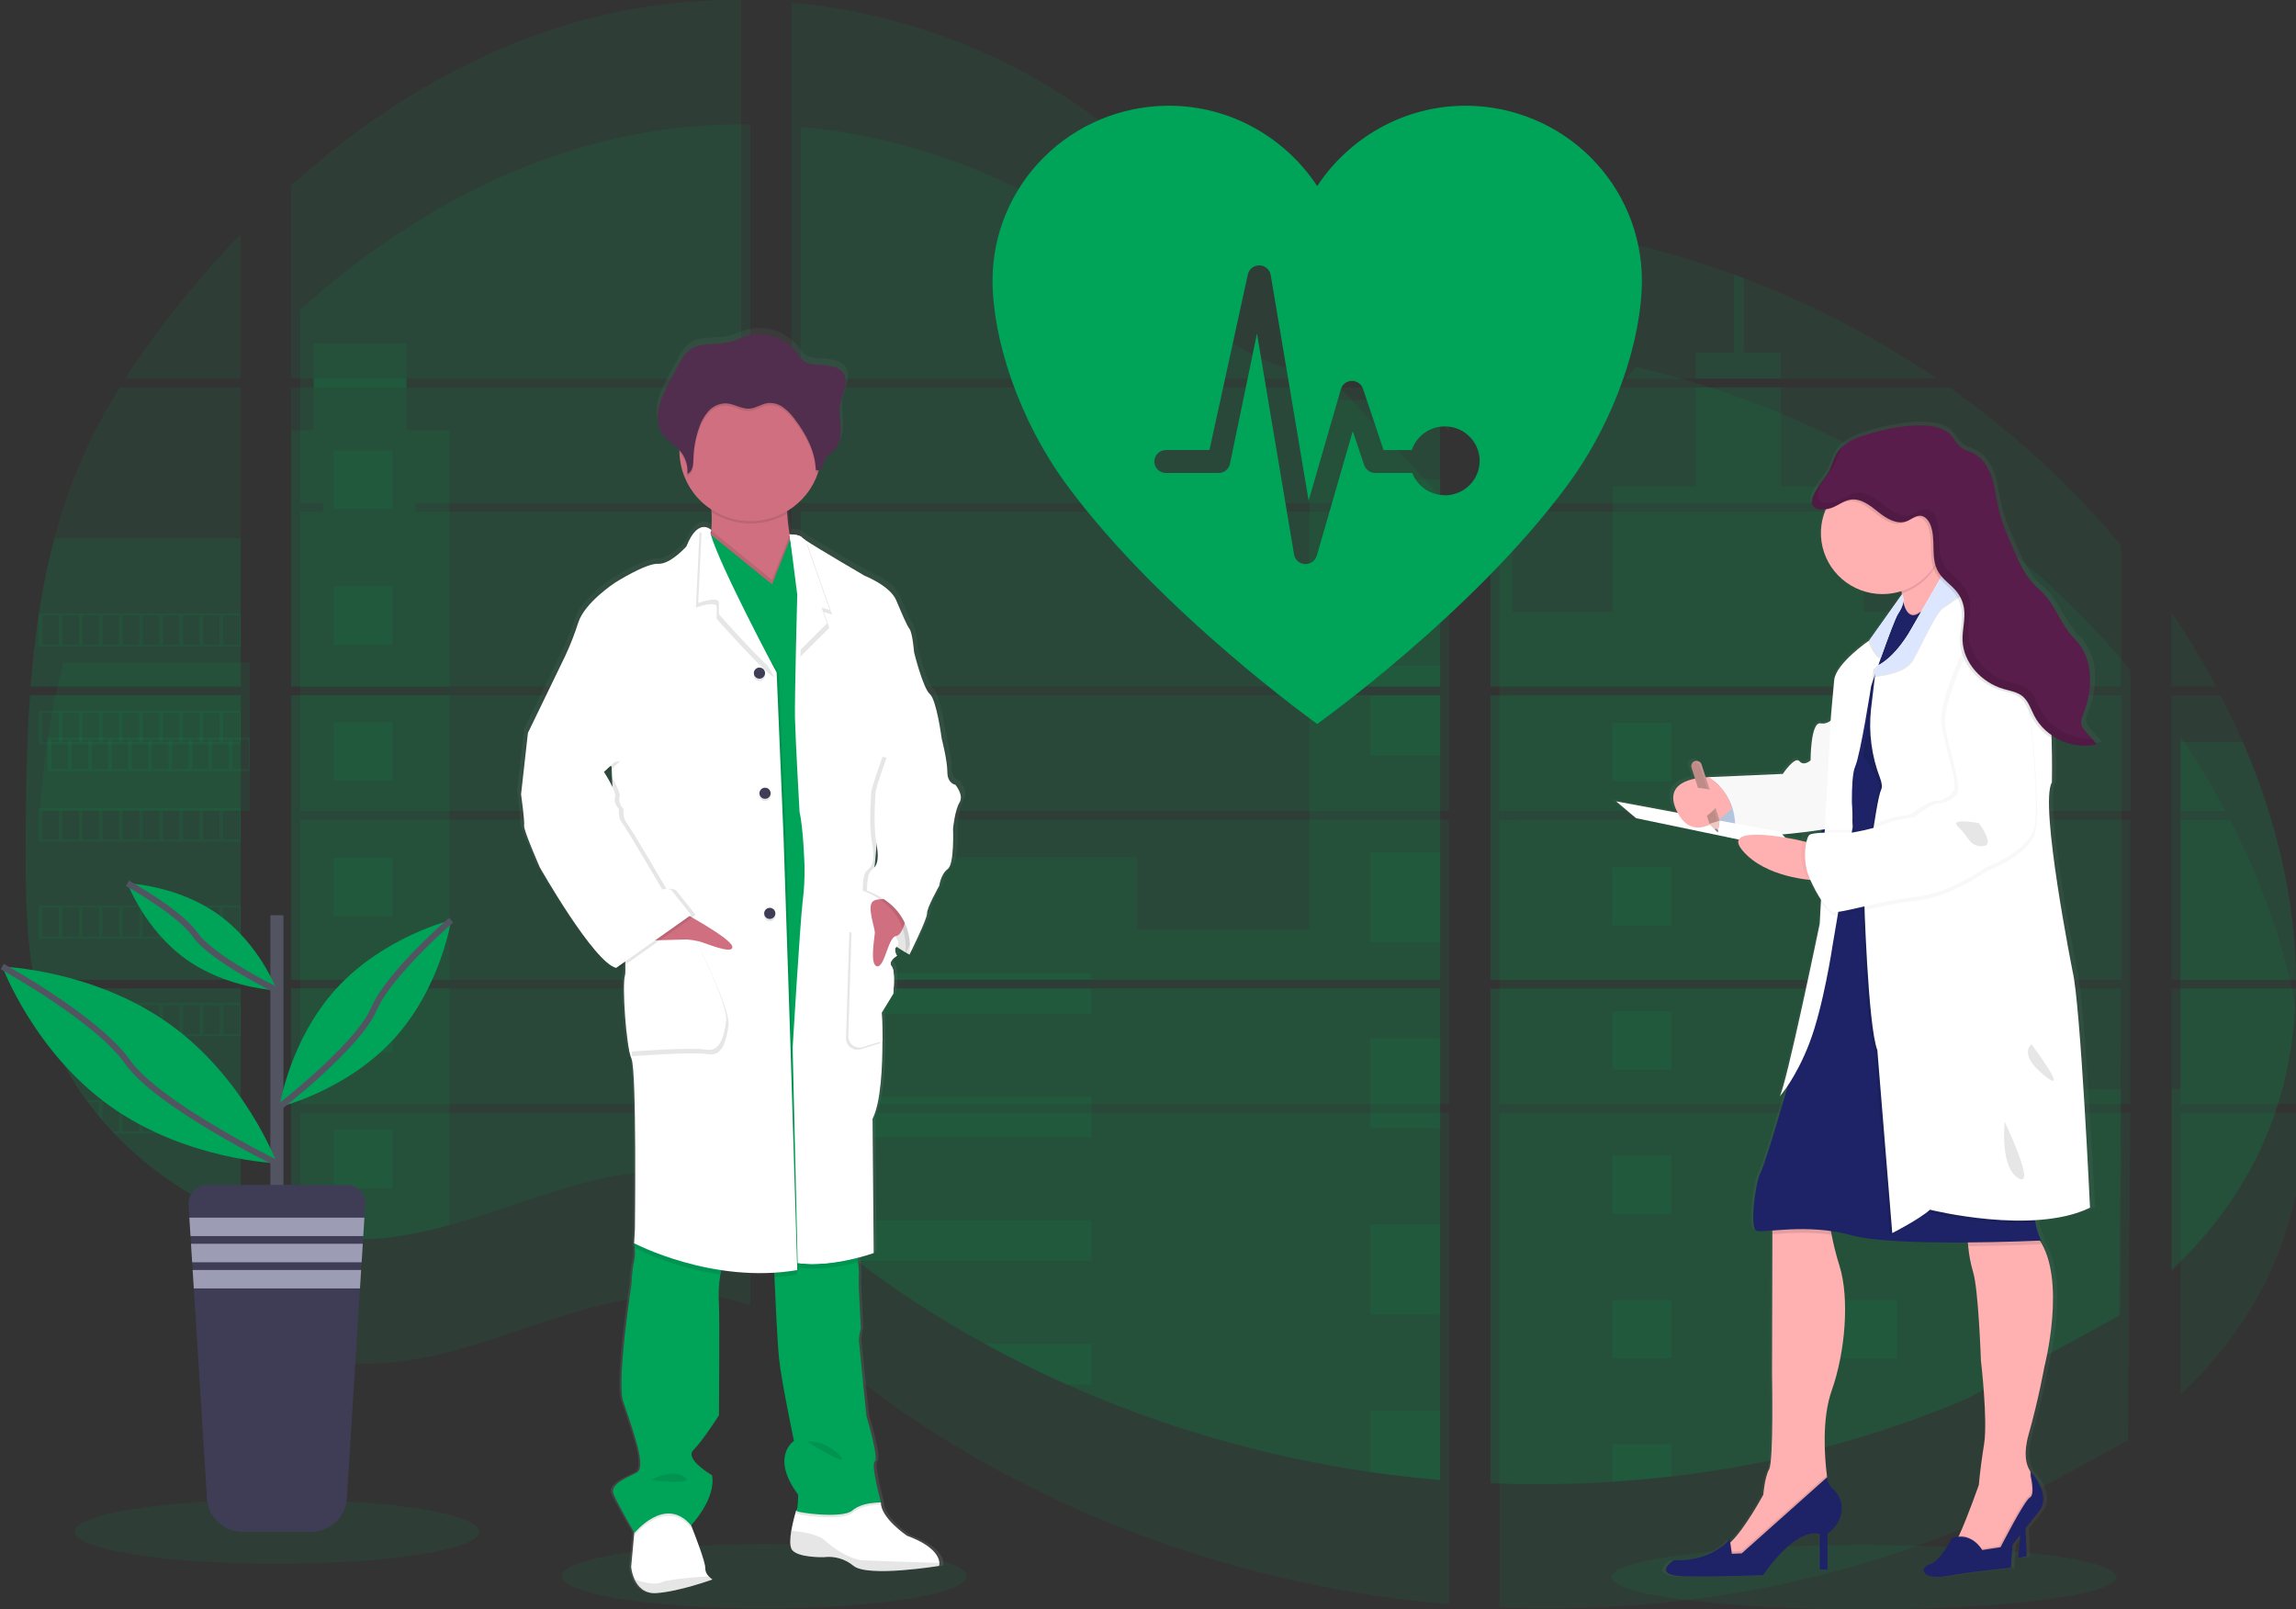 <svg width="739" height="518" viewBox="0 0 739 518" fill="none" xmlns="http://www.w3.org/2000/svg">
<rect x="0" y="0" width="739" height="518" fill="#333333" stroke="none"/>
<g clip-path="url(#clip0)">
<path opacity="0.1" d="M245.959 517.709C281.928 517.709 311.086 513.072 311.086 507.352C311.086 501.632 281.928 496.995 245.959 496.995C209.99 496.995 180.831 501.632 180.831 507.352C180.831 513.072 209.99 517.709 245.959 517.709Z" fill="#00A459"/>
<path opacity="0.1" d="M599.983 518C644.867 518 681.252 513.363 681.252 507.643C681.252 501.923 644.867 497.286 599.983 497.286C555.099 497.286 518.714 501.923 518.714 507.643C518.714 513.363 555.099 518 599.983 518Z" fill="#00A459"/>
<path opacity="0.1" d="M9.657 223.813H77.491V315.357H14.623C14.456 316.297 14.296 317.243 14.122 318.189H77.491V392.017C77.378 391.984 77.278 391.944 77.171 391.905C75.379 391.203 73.601 390.462 71.823 389.668L70.687 389.158C68.905 388.325 67.123 387.442 65.34 386.511C64.719 386.187 64.097 385.849 63.482 385.505C53.587 380.017 44.598 373.063 36.827 364.884C36.599 364.666 36.386 364.434 36.158 364.223C35.076 363.058 34.013 361.88 32.983 360.675L31.847 359.352C30.631 357.876 29.454 356.361 28.311 354.825C28.144 354.6 27.984 354.375 27.81 354.164C23.162 347.782 19.302 340.873 16.314 333.582C16.22 333.364 16.14 333.126 16.053 332.921C15.135 330.582 14.322 328.222 13.614 325.84C13.306 324.84 13.012 323.854 12.758 322.815C12.665 322.511 12.584 322.213 12.511 321.915C8.714 307.244 8.267 292.003 8.267 276.868C8.267 275.101 8.267 273.327 8.267 271.574C8.267 265.452 8.34 259.291 8.447 253.137C8.447 251.542 8.514 249.953 8.547 248.352C8.641 244.289 8.775 240.225 8.948 236.162C8.988 235.03 9.042 233.905 9.102 232.78C9.102 232.132 9.136 231.483 9.202 230.835C9.363 228.479 9.496 226.143 9.657 223.813Z" fill="#00A459"/>
<path opacity="0.1" d="M77.491 121.886H40.282C46.331 112.513 52.94 103.505 60.073 94.912C65.601 88.189 71.436 81.637 77.491 75.324V121.886Z" fill="#00A459"/>
<path opacity="0.1" d="M77.492 124.719V220.981H9.871C9.871 220.703 9.918 220.418 9.938 220.141C9.998 219.379 10.058 218.618 10.125 217.864C10.199 216.977 10.279 216.084 10.366 215.217C10.453 214.35 10.546 213.291 10.646 212.332C10.747 211.372 10.84 210.399 10.954 209.44C11.068 208.48 11.168 207.52 11.288 206.567C11.408 205.614 11.515 204.648 11.642 203.695C11.743 202.901 11.85 202.114 11.957 201.32C12.11 200.201 12.271 199.076 12.444 197.964C12.444 197.799 12.491 197.627 12.518 197.468C13.738 189.329 15.4 181.261 17.497 173.3C19.693 164.948 22.496 156.765 25.886 148.814C29.488 140.497 33.706 132.454 38.505 124.752L77.492 124.719Z" fill="#00A459"/>
<path opacity="0.1" d="M93.686 223.807V315.357H238.573V223.807H93.686ZM93.686 318.183V396.802C94.515 396.974 95.337 397.14 96.153 397.279C97.262 397.49 98.365 397.682 99.495 397.848C99.709 397.881 99.929 397.914 100.163 397.934C100.604 398.007 101.059 398.066 101.5 398.126C102.616 398.278 103.726 398.404 104.842 398.503C105.37 398.556 105.905 398.602 106.439 398.642L107.729 398.741C108.431 398.794 109.126 398.834 109.815 398.854C110.242 398.854 110.67 398.893 111.111 398.906C111.446 398.906 111.78 398.906 112.127 398.906C112.475 398.906 112.969 398.906 113.391 398.906C113.965 398.906 114.54 398.906 115.108 398.906H115.877C116.452 398.906 117.027 398.907 117.595 398.854H117.635C118.029 398.854 118.43 398.854 118.831 398.801C118.943 398.807 119.054 398.807 119.165 398.801C119.5 398.801 119.834 398.801 120.155 398.754H120.389L122.628 398.582C123.363 398.516 124.105 398.43 124.853 398.351L126.377 398.172C132.577 397.312 138.708 396.02 144.725 394.307C158.239 390.575 171.46 385.353 184.968 381.528C202.433 376.598 221.729 374.176 238.606 380.205V318.183H93.686ZM238.573 121.886V0.007C222.71 -0.163 206.891 1.673 191.498 5.473C154.81 14.599 121.892 34.393 93.686 59.673V121.88H100.959V124.705H93.686V220.981H238.573V124.712H130.815V121.886H238.573ZM424.672 80.717C415.595 80.4 406.572 77.554 398.411 73.16C382.804 64.755 370.338 51.778 356.409 40.825C327.468 18.014 291.576 4.249 254.754 0.834V121.886H461.587L462.101 121.35L424.672 80.717ZM443.513 77.408L463.491 99.115V71.717C456.801 72.537 450.939 74.49 443.54 77.382L443.513 77.408ZM463.491 416.324V318.183H420.922C420.808 317.766 420.695 317.342 420.561 316.919C420.688 317.342 420.795 317.766 420.915 318.183H254.781V389.159C256.358 390.317 257.916 391.534 259.46 392.772C261.124 394.095 262.768 395.492 264.419 396.862L266.083 398.225C266.879 398.887 267.681 399.548 268.49 400.171C270.094 401.459 271.713 402.729 273.349 403.982C274.158 404.644 274.986 405.24 275.808 405.862C288.86 415.742 302.628 424.658 317.001 432.538C320.223 434.303 323.473 436.026 326.753 437.707C328.939 438.812 331.138 439.91 333.343 440.976C336.658 442.577 340 444.121 343.369 445.608C374.426 459.412 407.267 468.884 440.953 473.754C448.435 474.848 455.945 475.708 463.485 476.335V416.318H464.153L463.491 416.324ZM254.781 124.712V220.981H463.518V124.712H254.781ZM254.781 223.807V315.357H463.518V223.807H254.781ZM479.72 71.598V102.159L505.219 74.457C496.77 73.107 488.271 72.143 479.72 71.565V71.598ZM479.72 223.84V315.357H682.742V223.807L479.72 223.84ZM682 423.591L682.715 318.183H479.72V477.387C492.797 477.931 505.894 477.776 518.954 476.923H519.181C525.42 476.535 531.629 475.971 537.809 475.229H537.95C570.922 471.43 603.162 462.912 633.663 449.943L682 423.591ZM721.89 238.882C721.128 237.102 720.332 235.335 719.524 233.588C718.013 230.279 716.416 227.063 714.771 223.846H698.931V315.357H738.98C738.96 289.442 732.336 262.971 721.91 238.849L721.89 238.882ZM698.931 318.216V408.879C710.213 398.172 719.744 385.922 726.608 371.919C734.863 355.057 738.639 336.799 738.947 318.203L698.931 318.216ZM698.931 197.164V220.988H713.288C708.944 212.786 704.158 204.822 698.951 197.13L698.931 197.164ZM561.243 89.558C560.187 89.161 559.131 88.758 558.068 88.367C546.86 84.269 535.406 80.861 523.773 78.163L484.753 120.563L484.004 121.35L484.506 121.893H623.383C604.041 108.711 583.189 97.846 561.263 89.525L561.243 89.558ZM627.453 124.745H482.567L479.72 127.326V220.981H504.677H504.717H682.769V175.616C666.662 156.329 648.072 139.215 627.473 124.712L627.453 124.745Z" fill="#00A459"/>
<path opacity="0.1" d="M77.492 173.273V220.981H9.871C9.871 220.703 9.918 220.418 9.938 220.14C9.998 219.379 10.058 218.618 10.125 217.864C10.199 216.977 10.279 216.084 10.366 215.217C10.453 214.35 10.546 213.291 10.646 212.331C10.747 211.372 10.84 210.399 10.954 209.439C11.068 208.48 11.168 207.52 11.288 206.567C11.408 205.614 11.515 204.648 11.642 203.695C11.743 202.901 11.85 202.114 11.957 201.319C12.11 200.201 12.271 199.076 12.444 197.964C12.444 197.799 12.491 197.627 12.518 197.468C13.738 189.329 15.4 181.261 17.497 173.3L77.492 173.273Z" fill="#00A459"/>
<path opacity="0.1" d="M9.657 223.813H77.491V315.357H14.623C14.456 316.297 14.296 317.243 14.122 318.189H77.491V392.017C77.378 391.984 77.278 391.944 77.171 391.905C75.379 391.203 73.601 390.462 71.823 389.668L70.687 389.158C68.905 388.325 67.123 387.442 65.34 386.511C64.719 386.187 64.097 385.849 63.482 385.505C53.587 380.017 44.598 373.063 36.827 364.884C36.599 364.666 36.386 364.434 36.158 364.223C35.076 363.058 34.013 361.88 32.983 360.675L31.847 359.352C30.631 357.876 29.454 356.361 28.311 354.825C28.144 354.6 27.984 354.375 27.81 354.164C23.162 347.782 19.302 340.873 16.314 333.582C16.22 333.364 16.14 333.126 16.053 332.921C15.135 330.582 14.322 328.222 13.614 325.84C13.306 324.84 13.012 323.854 12.758 322.815C12.665 322.511 12.584 322.213 12.511 321.915C8.714 307.244 8.267 292.003 8.267 276.868C8.267 275.101 8.267 273.327 8.267 271.574C8.267 265.452 8.34 259.291 8.447 253.137C8.447 251.542 8.514 249.953 8.547 248.352C8.641 244.289 8.775 240.225 8.948 236.162C8.988 235.03 9.042 233.905 9.102 232.78C9.102 232.132 9.136 231.483 9.202 230.835C9.363 228.479 9.496 226.143 9.657 223.813Z" fill="#00A459"/>
<path opacity="0.1" d="M144.691 138.497V220.981H93.686V138.497H100.959V110.57H130.809V138.497H144.691Z" fill="#00A459"/>
<path opacity="0.1" d="M144.691 223.807H93.693V315.35H144.691V223.807Z" fill="#00A459"/>
<path opacity="0.1" d="M93.686 318.189H144.691V394.294C138.675 396.005 132.544 397.295 126.344 398.152L124.82 398.337C124.071 398.423 123.329 398.496 122.594 398.569C121.859 398.642 121.097 398.695 120.355 398.741H120.121C119.8 398.741 119.453 398.781 119.139 398.787H118.798C118.397 398.787 117.996 398.827 117.595 398.84C117.027 398.873 116.458 398.88 115.877 398.887C115.63 398.887 115.396 398.887 115.148 398.887C114.574 398.887 114.005 398.887 113.431 398.887H112.167C111.827 398.887 111.499 398.887 111.145 398.887L109.855 398.84C109.186 398.84 108.465 398.767 107.769 398.721L106.486 398.628L104.889 398.483C103.766 398.384 102.65 398.258 101.547 398.106L100.21 397.92L99.542 397.828C98.425 397.656 97.323 397.47 96.2 397.259C95.377 397.12 94.562 396.948 93.733 396.782L93.686 318.189Z" fill="#00A459"/>
<path opacity="0.1" d="M463.518 128.755H421.463V220.974H463.518V128.755Z" fill="#00A459"/>
<path opacity="0.1" d="M463.524 223.807V315.357H254.78V275.869H365.966V299.163H421.463V223.807H463.524Z" fill="#00A459"/>
<path opacity="0.1" d="M464.186 416.344H463.517V476.401C455.987 475.77 448.479 474.912 440.993 473.826C407.29 468.941 374.435 459.449 343.368 445.621C334.398 441.624 325.611 437.261 317.007 432.531C302.634 424.648 288.864 415.732 275.808 405.855C272.528 403.367 269.291 400.821 266.096 398.218C263.884 396.412 261.685 394.559 259.459 392.759C257.915 391.521 256.358 390.303 254.78 389.139V318.19H420.908C420.794 317.766 420.68 317.343 420.56 316.926C420.687 317.343 420.808 317.766 420.921 318.19H463.517V416.305C463.745 416.311 463.965 416.331 464.186 416.344Z" fill="#00A459"/>
<path opacity="0.1" d="M573.201 121.886H545.797V113.455H558.082V88.341C559.147 88.725 560.207 89.119 561.263 89.525V113.455H573.201V121.886Z" fill="#00A459"/>
<path opacity="0.1" d="M639.224 220.981H504.691C504.691 220.981 504.691 220.981 504.737 221.014L504.677 220.981H479.72V128.762H486.791V196.925H519.108V156.557H545.803V124.719H573.207V156.583H599.902V196.952H639.224V220.981Z" fill="#00A459"/>
<path opacity="0.1" d="M479.72 223.807V315.357H639.224V223.807H479.72ZM682.522 423.121L682.742 350.656H639.224V318.229H479.72V477.387C492.797 477.931 505.894 477.776 518.954 476.923H519.181C525.42 476.535 531.629 475.97 537.809 475.229H537.95C570.921 471.43 603.162 462.912 633.663 449.943" fill="#00A459"/>
<path opacity="0.1" d="M701.764 318.189H738.973C738.646 336.779 734.876 355.037 726.628 371.899C719.764 385.909 710.226 398.159 698.957 408.86V350.623H701.764V318.189Z" fill="#00A459"/>
<path opacity="0.1" d="M738.994 315.357H701.765V238.849H721.91C732.337 262.971 738.96 289.442 738.994 315.357Z" fill="#00A459"/>
<path opacity="0.1" d="M463.524 154.393H440.993V183.306H463.524V154.393Z" fill="#00A459"/>
<path opacity="0.1" d="M463.524 214.323H440.993V220.981H463.524V214.323Z" fill="#00A459"/>
<path opacity="0.1" d="M463.524 223.807H440.993V243.23H463.524V223.807Z" fill="#00A459"/>
<path opacity="0.1" d="M463.524 274.254H440.993V303.167H463.524V274.254Z" fill="#00A459"/>
<path opacity="0.1" d="M463.524 334.185H440.993V363.098H463.524V334.185Z" fill="#00A459"/>
<path opacity="0.1" d="M463.518 416.305C463.745 416.305 463.966 416.305 464.186 416.344H463.518V423.061H440.993V394.115H463.518V416.305Z" fill="#00A459"/>
<path opacity="0.1" d="M463.518 454.033V476.368C455.987 475.737 448.479 474.879 440.993 473.793V454.033H463.518Z" fill="#00A459"/>
<path opacity="0.1" d="M351.342 313.233H254.78V315.357H351.342V313.233Z" fill="#00A459"/>
<path opacity="0.1" d="M351.342 318.183H254.78V326.323H351.342V318.183Z" fill="#00A459"/>
<path opacity="0.1" d="M351.342 353.006H254.78V366.096H351.342V353.006Z" fill="#00A459"/>
<path opacity="0.1" d="M351.336 392.778V405.868H275.809C272.529 403.389 269.29 400.843 266.09 398.231C263.878 396.425 261.686 394.572 259.453 392.778H351.336Z" fill="#00A459"/>
<path opacity="0.1" d="M351.336 432.545V445.621H343.362C334.401 441.62 325.617 437.254 317.008 432.525L351.336 432.545Z" fill="#00A459"/>
<path opacity="0.1" d="M537.97 232.681H518.961V251.502H537.97V232.681Z" fill="#00A459"/>
<path opacity="0.1" d="M126.39 144.989H107.381V163.81H126.39V144.989Z" fill="#00A459"/>
<path opacity="0.1" d="M126.39 188.706H107.381V207.527H126.39V188.706Z" fill="#00A459"/>
<path opacity="0.1" d="M126.39 232.423H107.381V251.244H126.39V232.423Z" fill="#00A459"/>
<path opacity="0.1" d="M126.39 276.133H107.381V294.954H126.39V276.133Z" fill="#00A459"/>
<path opacity="0.1" d="M126.39 319.85H107.381V338.671H126.39V319.85Z" fill="#00A459"/>
<path opacity="0.1" d="M126.39 363.568H107.381V382.389H126.39V363.568Z" fill="#00A459"/>
<path opacity="0.1" d="M610.536 232.681H591.527V251.502H610.536V232.681Z" fill="#00A459"/>
<path opacity="0.1" d="M537.97 279.105H518.961V297.926H537.97V279.105Z" fill="#00A459"/>
<path opacity="0.1" d="M610.536 279.105H591.527V297.926H610.536V279.105Z" fill="#00A459"/>
<path opacity="0.1" d="M537.97 325.522H518.961V344.343H537.97V325.522Z" fill="#00A459"/>
<path opacity="0.1" d="M610.536 325.522H591.527V344.343H610.536V325.522Z" fill="#00A459"/>
<path opacity="0.1" d="M537.97 371.946H518.961V390.767H537.97V371.946Z" fill="#00A459"/>
<path opacity="0.1" d="M610.536 371.946H591.527V390.767H610.536V371.946Z" fill="#00A459"/>
<path opacity="0.1" d="M537.97 418.369H518.961V437.19H537.97V418.369Z" fill="#00A459"/>
<path opacity="0.1" d="M610.536 418.369H591.527V437.19H610.536V418.369Z" fill="#00A459"/>
<path opacity="0.1" d="M518.961 476.923V464.786H537.963V475.196L518.961 476.923Z" fill="#00A459"/>
<path opacity="0.1" d="M12.438 197.455V208.222H77.492V197.455H12.438ZM18.921 207.547H13.614V198.116H18.961L18.921 207.547ZM25.398 207.547H20.05V198.116H25.398V207.547ZM31.861 207.547H26.514V198.116H31.861V207.547ZM38.337 207.547H32.997V198.116H38.344L38.337 207.547ZM44.807 207.547H39.46V198.116H44.807V207.547ZM51.284 207.547H45.937V198.116H51.284V207.547ZM57.761 207.547H52.414V198.116H57.761V207.547ZM64.231 207.547H58.884V198.116H64.231V207.547ZM70.701 207.547H65.354V198.116H70.701V207.547ZM77.171 207.547H71.824V198.116H77.171V207.547Z" fill="#00A459"/>
<path opacity="0.1" d="M96.618 263.811V355.361H241.504V263.811H96.618ZM96.618 358.187V436.806C97.447 436.978 98.269 437.144 99.085 437.283C100.194 437.495 101.297 437.686 102.426 437.852C102.64 437.885 102.861 437.918 103.095 437.938C103.536 438.011 103.99 438.07 104.432 438.13C105.548 438.282 106.657 438.408 107.774 438.507C108.302 438.56 108.836 438.606 109.371 438.646L110.661 438.745C111.363 438.798 112.058 438.838 112.746 438.858C113.174 438.858 113.602 438.897 114.043 438.911C114.377 438.911 114.711 438.911 115.059 438.911C115.407 438.911 115.901 438.911 116.322 438.911C116.897 438.911 117.472 438.911 118.04 438.911H118.809C119.383 438.911 119.958 438.911 120.526 438.858H120.566C120.961 438.858 121.362 438.858 121.763 438.805C121.874 438.811 121.986 438.811 122.097 438.805C122.431 438.805 122.765 438.805 123.086 438.758H123.32L125.559 438.586C126.295 438.52 127.036 438.434 127.785 438.355L129.309 438.176C135.509 437.316 141.64 436.025 147.656 434.311C161.171 430.579 174.392 425.357 187.9 421.532C205.365 416.602 224.661 414.18 241.538 420.209V358.187H96.618ZM241.504 161.89V40.011C225.642 39.841 209.822 41.678 194.43 45.477C157.742 54.603 124.824 74.397 96.618 99.677V161.884H103.89V164.71H96.618V260.985H241.504V164.716H133.747V161.89H241.504ZM427.603 120.721C418.527 120.404 409.503 117.558 401.342 113.164C385.735 104.759 373.27 91.782 359.341 80.829C330.4 58.018 294.507 44.253 257.686 40.838V161.89H464.518L465.033 161.354L427.603 120.721ZM446.445 117.412L466.423 139.119V111.721C459.733 112.542 453.871 114.494 446.472 117.386L446.445 117.412ZM466.423 456.329V358.187H423.854C423.74 357.77 423.626 357.347 423.493 356.923C423.62 357.347 423.727 357.77 423.847 358.187H257.713V429.163C259.29 430.321 260.847 431.538 262.391 432.776C264.056 434.1 265.7 435.496 267.351 436.866L269.015 438.229C269.81 438.891 270.613 439.553 271.421 440.175C273.025 441.463 274.645 442.734 276.28 443.987C277.089 444.648 277.918 445.244 278.74 445.866C291.792 455.746 305.56 464.662 319.933 472.542C323.154 474.307 326.405 476.03 329.685 477.711C331.87 478.816 334.069 479.914 336.275 480.98C339.59 482.581 342.932 484.126 346.301 485.612C377.358 499.416 410.199 508.888 443.885 513.758C451.367 514.852 458.877 515.712 466.416 516.339V456.322H467.085L466.423 456.329ZM257.713 164.716V260.985H466.45V164.716H257.713ZM257.713 263.811V355.361H466.45V263.811H257.713ZM482.652 111.602V142.163L508.15 114.461C499.702 113.111 491.202 112.147 482.652 111.569V111.602ZM482.652 263.844V355.361H685.674V263.811L482.652 263.844ZM684.932 463.595L685.647 358.187H482.652V517.391C495.729 517.935 508.826 517.78 521.886 516.928H522.113C528.351 516.539 534.561 515.975 540.741 515.234H540.881C573.853 511.434 606.094 502.917 636.594 489.947L684.932 463.595ZM724.821 278.886C724.059 277.106 723.264 275.339 722.455 273.592C720.945 270.283 719.347 267.067 717.703 263.851H701.862V355.361H741.912C741.892 329.446 735.268 302.975 724.841 278.853L724.821 278.886ZM701.862 358.22V448.884C713.145 438.176 722.676 425.927 729.54 411.923C737.795 395.061 741.571 376.803 741.879 358.207L701.862 358.22ZM701.862 237.168V260.992H716.219C711.876 252.79 707.09 244.827 701.882 237.135L701.862 237.168ZM564.175 129.563C563.119 129.166 562.063 128.762 561 128.371C549.792 124.273 538.338 120.865 526.705 118.167L487.684 160.567L486.936 161.354L487.437 161.897H626.315C606.973 148.715 586.121 137.85 564.195 129.53L564.175 129.563ZM630.385 164.749H485.499L482.652 167.33V260.985H507.609H507.649H685.701V215.62C669.594 196.333 651.004 179.219 630.405 164.716L630.385 164.749Z" fill="#00A459"/>
<path opacity="0.1" d="M80.422 213.278V260.985H12.802C12.802 260.707 12.848 260.423 12.869 260.145C12.929 259.384 12.989 258.623 13.056 257.868C13.129 256.981 13.21 256.088 13.296 255.221C13.383 254.354 13.477 253.295 13.577 252.336C13.677 251.376 13.771 250.403 13.884 249.444C13.998 248.484 14.098 247.525 14.219 246.572C14.339 245.619 14.446 244.652 14.573 243.7C14.673 242.905 14.78 242.118 14.887 241.324C15.041 240.205 15.201 239.08 15.375 237.969C15.375 237.803 15.422 237.631 15.449 237.472C16.669 229.333 18.331 221.266 20.428 213.304L80.422 213.278Z" fill="#00A459"/>
<path opacity="0.1" d="M15.368 237.459V248.226H80.422V237.459H15.368ZM21.852 247.551H16.544V238.121H21.892L21.852 247.551ZM28.328 247.551H22.981V238.121H28.328V247.551ZM34.791 247.551H29.444V238.121H34.791V247.551ZM41.268 247.551H35.928V238.121H41.275L41.268 247.551ZM47.738 247.551H42.391V238.121H47.738V247.551ZM54.215 247.551H48.868V238.121H54.215V247.551ZM60.691 247.551H55.344V238.121H60.691V247.551ZM67.161 247.551H61.814V238.121H67.161V247.551ZM73.631 247.551H68.284V238.121H73.631V247.551ZM80.101 247.551H74.754V238.121H80.101V247.551Z" fill="#00A459"/>
<path opacity="0.1" d="M12.438 228.783V239.55H77.492V228.783H12.438ZM18.921 238.869H13.614V229.465H18.961L18.921 238.869ZM25.398 238.869H20.05V229.465H25.398V238.869ZM31.861 238.869H26.514V229.465H31.861V238.869ZM38.337 238.869H32.997V229.465H38.344L38.337 238.869ZM44.807 238.869H39.46V229.465H44.807V238.869ZM51.284 238.869H45.937V229.465H51.284V238.869ZM57.761 238.869H52.414V229.465H57.761V238.869ZM64.231 238.869H58.884V229.465H64.231V238.869ZM70.701 238.869H65.354V229.465H70.701V238.869ZM77.171 238.869H71.824V229.465H77.171V238.869Z" fill="#00A459"/>
<path opacity="0.1" d="M12.438 260.125V270.912H77.492V260.125H12.438ZM18.921 270.21H13.614V260.8H18.961L18.921 270.21ZM25.398 270.21H20.05V260.8H25.398V270.21ZM31.861 270.21H26.514V260.8H31.861V270.21ZM38.337 270.21H32.997V260.8H38.344L38.337 270.21ZM44.807 270.21H39.46V260.8H44.807V270.21ZM51.284 270.21H45.937V260.8H51.284V270.21ZM57.761 270.21H52.414V260.8H57.761V270.21ZM64.231 270.21H58.884V260.8H64.231V270.21ZM70.701 270.21H65.354V260.8H70.701V270.21ZM77.171 270.21H71.824V260.8H77.171V270.21Z" fill="#00A459"/>
<path opacity="0.1" d="M12.438 291.467V302.221H77.492V291.467H12.438ZM18.921 301.552H13.614V292.135H18.961L18.921 301.552ZM25.398 301.552H20.05V292.135H25.398V301.552ZM31.861 301.552H26.514V292.135H31.861V301.552ZM38.337 301.552H32.997V292.135H38.344L38.337 301.552ZM44.807 301.552H39.46V292.135H44.807V301.552ZM51.284 301.552H45.937V292.135H51.284V301.552ZM57.761 301.552H52.414V292.135H57.761V301.552ZM64.231 301.552H58.884V292.135H64.231V301.552ZM70.701 301.552H65.354V292.135H70.701V301.552ZM77.171 301.552H71.824V292.135H77.171V301.552Z" fill="#00A459"/>
<path opacity="0.1" d="M12.718 322.802C12.978 323.814 13.273 324.827 13.58 325.826V323.477H18.927V332.887H16.066C16.153 333.106 16.24 333.344 16.327 333.549H77.491V322.802H12.718ZM25.417 332.887H20.07V323.477H25.417V332.887ZM31.88 332.887H26.533V323.477H31.88V332.887ZM38.357 332.887H32.997V323.477H38.344L38.357 332.887ZM44.827 332.887H39.48V323.477H44.827V332.887ZM51.304 332.887H45.957V323.477H51.304V332.887ZM57.78 332.887H52.433V323.477H57.78V332.887ZM64.25 332.887H58.903V323.477H64.25V332.887ZM70.72 332.887H65.373V323.477H70.72V332.887ZM77.19 332.887H71.843V323.477H77.19V332.887Z" fill="#00A459"/>
<path opacity="0.1" d="M27.823 354.144C27.99 354.355 28.151 354.594 28.325 354.805H31.86V359.325C32.241 359.775 32.616 360.225 33.003 360.649V354.779H38.35V364.223H36.185C36.399 364.441 36.606 364.673 36.853 364.884H77.511V354.144H27.823ZM44.807 364.223H39.46V354.819H44.807V364.223ZM51.284 364.223H45.937V354.819H51.284V364.223ZM57.76 364.223H52.413V354.819H57.76V364.223ZM64.23 364.223H58.883V354.819H64.23V364.223ZM70.7 364.223H65.353V354.819H70.7V364.223ZM77.17 364.223H71.823V354.819H77.17V364.223Z" fill="#00A459"/>
<path opacity="0.1" d="M63.509 385.479C64.117 385.823 64.739 386.141 65.367 386.485V386.154H70.714V389.132L71.85 389.655V386.154H77.197V391.878C77.3 391.929 77.407 391.969 77.518 391.998V385.479H63.509Z" fill="#00A459"/>
<path opacity="0.1" d="M504.691 220.981H504.731H504.691ZM463.518 416.298H464.187H463.518ZM420.561 316.919C420.688 317.342 420.795 317.766 420.915 318.183C420.808 317.766 420.695 317.342 420.561 316.919ZM504.691 220.961H504.731H504.691ZM100.985 121.866V124.692H130.842V121.866H100.985ZM463.518 416.298H464.187H463.518ZM420.561 316.919C420.688 317.342 420.795 317.766 420.915 318.183C420.808 317.766 420.695 317.342 420.561 316.919ZM504.691 220.961H504.731H504.691ZM463.518 416.278H464.187H463.518ZM420.561 316.919C420.688 317.342 420.795 317.766 420.915 318.183C420.808 317.766 420.695 317.342 420.561 316.919Z" fill="#00A459"/>
<path d="M308.933 251.257C308.933 251.257 306.3 250.893 306.3 247.095C306.3 243.296 304.415 236.202 304.415 236.202C304.415 236.169 302.784 223.846 300.532 221.887C298.279 219.929 295.385 208.427 295.385 208.427C295.385 208.427 294.891 202.186 293.881 200.843C292.872 199.499 291.509 196.21 289.497 191.518C287.485 186.826 279.097 183.577 279.097 183.577C279.097 183.577 263.931 174.868 259.633 172.029C259.243 171.796 258.877 171.523 258.544 171.215C257.795 170.242 254.533 170.222 254.533 170.222C254.192 168.092 253.865 165.643 253.758 163.426C253.758 163.188 253.758 162.95 253.725 162.711C258.517 159.907 262.127 155.484 263.891 150.257C263.971 150.005 264.038 149.74 264.111 149.489C264.398 149.395 264.663 149.243 264.887 149.043C265.112 148.842 265.291 148.597 265.415 148.324C265.802 147.471 265.809 146.471 266.29 145.677C266.852 144.737 267.921 144.234 268.763 143.526C270.889 141.74 271.437 138.728 271.337 135.989C271.27 133.772 270.909 131.535 271.049 129.331L271.089 128.775C271.129 128.444 271.176 128.114 271.236 127.796C271.564 126.155 272.279 124.606 272.68 122.978C273.081 121.35 273.121 119.517 272.185 118.114C270.815 116.056 267.961 115.646 265.455 115.434C262.614 115.196 260.074 115.507 258.256 113.171C257.405 111.95 256.448 110.805 255.396 109.749C255.021 109.405 251.385 107.208 251.385 107.062C247.836 105.435 243.814 105.13 240.056 106.202C238.171 106.745 236.393 107.631 234.482 108.075C230.358 109.041 225.612 107.995 222.11 110.332C220.158 111.655 218.989 113.76 217.892 115.811C217.001 117.501 216.097 119.188 215.179 120.874C213.702 123.647 212.198 126.466 211.576 129.536C211.445 130.205 211.365 130.881 211.336 131.561V131.594C211.336 131.839 211.336 132.084 211.336 132.329V132.64C211.336 132.872 211.336 133.097 211.376 133.302C211.416 133.507 211.409 133.573 211.429 133.712C211.449 133.851 211.483 134.162 211.523 134.374C211.563 134.586 211.643 134.956 211.723 135.247C211.757 135.373 211.803 135.492 211.843 135.611C211.91 135.836 211.991 136.055 212.077 136.273C212.124 136.386 212.171 136.505 212.224 136.617C212.325 136.849 212.445 137.074 212.565 137.279C212.619 137.372 212.659 137.458 212.712 137.544C212.899 137.852 213.104 138.148 213.327 138.431C214.758 140.198 216.863 141.323 218.42 142.977C218.42 143.043 218.42 143.109 218.42 143.169C218.42 143.354 218.42 143.533 218.42 143.718C218.503 147.408 219.495 151.022 221.31 154.246C223.125 157.469 225.708 160.205 228.834 162.215C228.834 162.466 228.867 162.724 228.881 162.976C229.011 164.94 228.986 166.912 228.807 168.872C228.535 168.555 228.194 168.302 227.81 168.133C227.426 167.963 227.008 167.881 226.588 167.893C226.301 167.879 226.013 167.904 225.733 167.966L225.672 167.919V167.979C224.202 168.336 222.391 169.852 220.66 174.16C220.66 174.16 215.393 180.037 211.382 179.792C207.372 179.547 197.219 185.907 197.219 185.907C197.219 185.907 187.314 192.273 185.188 198.758C184 202.436 182.576 206.034 180.924 209.532L168.679 234.514L166.42 254.334C166.42 254.334 167.67 263.149 167.423 264.493C167.175 265.836 172.562 277.953 172.562 277.953C172.562 277.953 190.362 308.918 197.634 310.506L198.155 310.142C198.466 310.303 198.796 310.425 199.137 310.506L200.635 309.46C200.725 310.626 200.686 311.797 200.521 312.955C199.518 316.012 200.895 335.965 202.646 339.876C204.398 343.787 203.776 395.068 203.776 395.068L203.529 399.595C203.529 399.595 203.529 399.74 203.589 399.992L203.529 401.064L203.709 401.156C203.897 402.592 203.836 404.049 203.529 405.465C202.9 407.45 202.646 413.062 202.646 413.062C202.646 413.062 197.64 444.748 200.013 451.114C202.386 457.48 204.404 464.456 204.404 464.456C204.404 464.456 206.911 472.397 204.525 473.753C202.139 475.11 195.354 477.387 196.751 480.696C198.021 483.753 202.84 491.946 203.555 493.144L203.495 493.772L202.513 504.314C202.672 505.706 203.053 507.064 203.642 508.338C204.718 510.634 206.811 513.017 210.787 512.759C211.456 512.712 212.231 512.633 212.98 512.534C220.258 511.567 229.222 508.351 229.222 508.351C228.756 508.059 228.33 507.71 227.952 507.312C227.594 506.969 227.31 506.557 227.118 506.102C226.927 505.647 226.83 505.158 226.835 504.665C226.942 502.746 223.313 493.6 222.411 491.35C222.27 491.026 222.197 490.841 222.197 490.841C222.197 490.841 230.471 482.277 229.095 474.687C229.095 474.687 219.938 469.392 222.952 466.487C225.967 463.582 231.354 455.237 231.354 455.237C231.354 455.237 231.601 424.034 231.354 419.375C231.096 416.142 231.251 412.889 231.815 409.693C231.915 409.21 232.035 408.74 232.162 408.277C236.331 408.893 240.54 409.21 244.755 409.224C246.292 409.224 247.856 409.224 249.434 409.131C249.434 409.572 249.454 410.049 249.494 410.56C249.841 418.29 250.49 431.843 251.018 436.879C251.766 444.099 255.904 463.555 255.904 463.555C255.904 463.555 248.01 468.572 257.28 480.934C257.28 480.934 257.28 485.414 256.666 486.063C256.009 488.183 255.48 490.339 255.081 492.522C254.694 494.851 254.533 497.207 255.162 498.431C256.666 501.356 265.689 501.118 265.689 501.118L265.909 501.078C267.613 500.904 269.334 501.066 270.974 501.556C272.613 502.046 274.139 502.853 275.461 503.931C278.889 506.657 291.903 505.459 298.948 504.592C301.708 504.248 303.553 503.931 303.553 503.931C303.642 503.621 303.674 503.298 303.646 502.978C303.573 501.264 302.216 497.505 293.019 494.15C293.019 494.15 284.37 488.392 284.49 483.376H284.31H283.307C284.036 483.336 284.504 483.376 284.504 483.376C284.504 483.376 281.115 471.133 282.499 470.14C283.882 469.147 279.738 455.581 279.738 455.581C279.738 455.581 277.365 432.816 277.238 431.221C277.244 429.852 277.453 428.492 277.86 427.184L277.238 414.703C277.238 414.703 277.118 410.554 277.238 409.204C277.218 408.032 277.122 406.863 276.951 405.703C276.891 405.24 276.831 404.757 276.764 404.28C280.006 403.466 282.111 402.712 282.111 402.712L281.737 359.266C284.49 353.972 284.998 342.357 284.985 334.118C284.985 328.824 284.744 324.906 284.744 324.906L288.507 318.825C288.507 318.825 289.376 311.545 287.999 309.95C287.391 309.229 287.665 308.481 288.167 307.866C288.427 307.661 288.702 307.475 288.989 307.31C288.989 307.31 288.949 307.25 288.902 307.164C289.165 306.947 289.444 306.75 289.737 306.575C289.737 306.575 288.401 304.524 289.597 303.657C290.72 304.411 291.722 304.98 292.484 305.443C292.431 305.927 292.377 306.205 292.377 306.205L292.698 305.543C293.433 305.953 293.881 306.205 293.881 306.205C293.881 306.205 299.776 294.577 299.649 292.863C299.522 291.149 303.66 283.929 303.66 283.929C303.66 283.929 304.161 280.137 306.42 278.549C308.679 276.961 308.171 265.452 308.171 265.452C308.171 265.452 308.8 259.457 310.304 257.008C311.807 254.559 308.933 251.257 308.933 251.257ZM196.136 246.155L196.25 248.928C195.582 247.862 195.1 247.095 195.1 247.095L196.136 246.155Z" fill="url(#paint0_linear)"/>
<path d="M294.202 301.182L292.758 307.27C292.758 307.27 281.195 301.427 279.11 294.001C277.024 286.576 282.599 283.757 282.599 283.757L293.373 288.277L294.202 301.182Z" fill="white"/>
<path opacity="0.1" d="M294.202 301.182L292.758 307.27C292.758 307.27 281.195 301.427 279.11 294.001C277.024 286.576 282.599 283.757 282.599 283.757L293.373 288.277L294.202 301.182Z" fill="black"/>
<path d="M229.309 508.391C229.309 508.391 218.615 512.282 211.263 512.772C207.359 513.03 205.307 510.661 204.251 508.378C203.674 507.108 203.302 505.757 203.148 504.374L204.104 493.885L204.612 488.299L220.232 484.282L222.445 490.98L222.652 491.489C223.541 493.726 227.103 502.825 226.996 504.725C226.992 505.211 227.087 505.693 227.275 506.142C227.464 506.592 227.742 506.998 228.093 507.339C228.451 507.739 228.86 508.093 229.309 508.391Z" fill="white"/>
<path d="M302.356 503.057C302.383 503.375 302.351 503.696 302.263 504.003C302.263 504.003 279.391 507.782 274.712 504.003C273.393 502.899 271.855 502.081 270.198 501.6C268.54 501.119 266.799 500.986 265.087 501.211C265.087 501.211 256.238 501.449 254.761 498.564C254.146 497.352 254.306 495.003 254.687 492.687C255.076 490.517 255.593 488.371 256.238 486.261L256.592 485.983L258.697 484.309L283.347 483.588H283.535C283.414 488.577 291.903 494.302 291.903 494.302C300.919 497.611 302.249 501.35 302.356 503.057Z" fill="white"/>
<path opacity="0.1" d="M302.357 503.057C302.38 503.376 302.346 503.696 302.257 504.003C302.257 504.003 279.391 507.782 274.712 504.003C273.394 502.9 271.857 502.082 270.201 501.601C268.545 501.12 266.805 500.987 265.094 501.211C265.094 501.211 256.238 501.449 254.768 498.564C254.153 497.346 254.306 495.003 254.687 492.687C258.096 493.025 263.477 493.865 265.589 495.87C268.784 498.921 274.198 501.965 277.519 502.203C280.12 502.369 295.673 502.858 302.357 503.057Z" fill="black"/>
<path opacity="0.1" d="M229.309 508.391C229.309 508.391 218.615 512.282 211.263 512.772C207.359 513.03 205.307 510.661 204.258 508.371C206.978 509.278 210.755 510.231 212.74 509.357C215.092 508.325 223.434 507.656 228.113 507.372C228.469 507.758 228.87 508.1 229.309 508.391Z" fill="black"/>
<path d="M245.177 194.807C236.354 191.413 225.005 180.195 227.839 174.954C228.468 173.632 228.842 172.204 228.941 170.745C229.124 168.765 229.151 166.774 229.022 164.789C228.823 161.539 228.428 158.304 227.839 155.101C227.839 155.101 255.383 155.716 253.779 159.733C253.311 160.911 253.237 162.956 253.364 165.246C253.491 167.536 253.825 170.123 254.173 172.314C254.654 175.318 255.135 177.608 255.135 177.608C255.135 177.608 253.451 179.944 252.462 180.07C251.473 180.195 257.836 199.645 245.177 194.807Z" fill="#CF6F80"/>
<path opacity="0.1" d="M222.632 491.489L222.425 491.714C214.19 481.854 204.231 494.143 204.231 494.143L204.084 493.885L204.592 488.299L220.212 484.282L222.425 490.98L222.632 491.489Z" fill="black"/>
<path opacity="0.1" d="M283.541 484.282C283.541 484.282 277.526 484.157 274.317 486.963C271.109 489.769 255.603 487.571 256.271 486.963C256.469 486.661 256.588 486.315 256.619 485.957L258.724 484.282L283.374 483.561C283.468 484.005 283.541 484.282 283.541 484.282Z" fill="black"/>
<path d="M232.878 406.848C232.429 407.944 232.089 409.081 231.862 410.243C231.304 413.423 231.149 416.66 231.4 419.878C231.648 424.511 231.4 455.555 231.4 455.555C231.4 455.555 226.113 463.833 223.166 466.752C220.218 469.67 229.181 474.912 229.181 474.912C230.518 482.456 222.417 490.98 222.417 490.98C214.183 481.119 204.224 493.415 204.224 493.415C204.224 493.415 198.81 484.15 197.46 480.841C196.11 477.532 202.747 475.243 205.079 473.899C207.412 472.556 204.966 464.634 204.966 464.634C204.966 464.634 202.994 457.692 200.655 451.359C198.315 445.026 203.235 413.499 203.235 413.499C203.235 413.499 203.489 407.9 204.097 405.948C204.404 404.539 204.465 403.089 204.277 401.659C204.237 401.176 204.19 400.773 204.157 400.501C204.124 400.23 204.097 400.104 204.097 400.104L204.19 399.945L207.532 393.778C207.532 393.778 234.482 402.963 232.878 406.848Z" fill="#00A459"/>
<path d="M283.542 483.554C283.542 483.554 277.526 483.429 274.318 486.202C271.11 488.974 255.603 486.81 256.272 486.202C256.94 485.593 256.887 481.086 256.887 481.086C247.79 468.79 255.55 463.8 255.55 463.8C255.55 463.8 251.486 444.443 250.751 437.263C250.236 432.247 249.601 418.766 249.26 411.07C249.113 407.761 249.026 405.485 249.026 405.485L256.459 404.002L257.415 403.81L275.341 400.25C275.341 400.25 275.835 403.559 276.17 406.265C276.336 407.421 276.43 408.586 276.45 409.753C276.33 411.077 276.45 415.219 276.45 415.219L277.058 427.641C276.661 428.944 276.456 430.297 276.45 431.658C276.571 433.239 278.903 455.886 278.903 455.886C278.903 455.886 282.96 469.399 281.577 470.372C280.193 471.345 283.542 483.554 283.542 483.554Z" fill="#00A459"/>
<path opacity="0.1" d="M253.778 159.733C253.31 160.911 253.237 162.956 253.364 165.246C249.674 167.446 245.433 168.57 241.127 168.491C236.821 168.411 232.625 167.13 229.021 164.796C228.823 161.544 228.427 158.306 227.838 155.101C227.838 155.101 255.382 155.703 253.778 159.733Z" fill="black"/>
<path d="M264.426 145.108C264.431 147.493 264.052 149.863 263.303 152.129C261.628 157.208 258.195 161.536 253.608 164.35C249.022 167.164 243.579 168.282 238.241 167.507C232.902 166.732 228.013 164.113 224.436 160.113C220.859 156.114 218.826 150.991 218.695 145.651C218.695 145.465 218.695 145.293 218.695 145.108C218.643 142.102 219.196 139.116 220.322 136.324C221.448 133.531 223.124 130.989 225.253 128.845C227.382 126.701 229.92 124.998 232.721 123.836C235.521 122.673 238.527 122.075 241.564 122.075C244.6 122.075 247.606 122.673 250.407 123.836C253.207 124.998 255.746 126.701 257.874 128.845C260.003 130.989 261.679 133.531 262.805 136.324C263.931 139.116 264.484 142.102 264.432 145.108H264.426Z" fill="#CF6F80"/>
<path opacity="0.1" d="M245.177 194.808C236.354 191.413 225.005 180.195 227.839 174.954C228.468 173.632 228.842 172.204 228.941 170.745L241.019 180.573L248.492 186.641L254.173 172.32C254.654 175.325 255.135 177.614 255.135 177.614C255.135 177.614 253.451 179.951 252.462 180.076C251.473 180.202 257.836 199.645 245.177 194.808Z" fill="black"/>
<path d="M276.41 238.24L266.324 406.001L253.17 406.854L219.109 309.58L224.697 194.093L225.873 169.693L241.019 182.009L248.498 188.077L254.347 173.339L265.221 182.723L276.41 238.24Z" fill="#00A459"/>
<path opacity="0.1" d="M232.878 406.848C232.43 407.945 232.089 409.082 231.862 410.243C222.29 408.78 212.994 405.904 204.284 401.713L204.104 401.62L204.164 400.554L204.197 399.999L207.539 393.831C207.539 393.831 234.482 402.963 232.878 406.848Z" fill="black"/>
<path opacity="0.1" d="M256.613 410.269C254.166 410.681 251.698 410.959 249.22 411.103C249.073 407.794 248.986 405.518 248.986 405.518L256.419 404.035L256.613 410.269Z" fill="black"/>
<path opacity="0.1" d="M276.129 406.299C271.377 407.523 264.038 408.899 257.468 408.039L257.374 403.843L275.3 400.283C275.3 400.283 275.795 403.559 276.129 406.299Z" fill="black"/>
<path opacity="0.1" d="M257.348 408.807C229.944 413.439 204.846 400.157 204.846 400.157L205.086 395.657C205.086 395.657 205.708 344.641 203.984 340.73C202.259 336.818 200.916 316.985 201.892 313.941C202.867 310.897 198.329 265.247 198.329 265.247L197.594 246.717L170.685 235.924L182.716 211.094C184.341 207.613 185.738 204.032 186.9 200.373C188.992 193.927 198.703 187.594 198.703 187.594C198.703 187.594 208.662 181.268 212.599 181.506C216.536 181.744 221.696 175.907 221.696 175.907C225.506 166.292 228.955 170.646 228.955 170.646C228.955 171.103 228.955 170.646 228.767 172.069C227.431 182.624 250.383 215.978 250.711 216.567L252.896 269.284L255.108 335.998L257.348 408.807Z" fill="black"/>
<path d="M256.612 408.807C229.208 413.439 204.103 400.157 204.103 400.157L204.351 395.657C204.351 395.657 204.972 344.641 203.241 340.73C201.51 336.818 200.173 316.985 201.156 313.941C202.138 310.897 197.593 265.247 197.593 265.247L196.851 246.717L169.929 235.884L181.96 211.054C183.581 207.571 184.979 203.991 186.144 200.333C188.229 193.888 197.947 187.555 197.947 187.555C197.947 187.555 207.906 181.228 211.837 181.466C215.767 181.704 220.933 175.868 220.933 175.868C224.75 166.252 228.954 170.606 228.954 170.606C228.954 171.063 228.553 171.268 228.767 172.029C231.708 182.267 249.647 215.938 249.975 216.527L252.187 269.244L254.399 335.958L256.612 408.807Z" fill="white"/>
<path opacity="0.1" d="M249.226 218.029C246.279 216.812 230.665 199.162 230.665 199.162V195.145C230.097 193.822 226.722 194.629 223.981 195.555L225.158 171.156L226.495 172.254C229.422 182.485 248.886 217.44 249.226 218.029Z" fill="black"/>
<path d="M249.968 216.567C247.014 215.349 231.401 197.7 231.401 197.7V193.683C230.833 192.359 227.457 193.166 224.717 194.093L225.9 169.693L227.237 170.792C230.171 181.023 249.641 215.984 249.968 216.567Z" fill="white"/>
<path opacity="0.1" d="M204.846 304.59C205.213 304.59 223.901 302.644 223.901 302.644C223.901 302.644 235.217 324.675 234.475 330.035C233.733 335.396 232.39 340.141 227.838 339.3C223.286 338.46 203.342 339.962 203.342 339.962L204.846 304.59Z" fill="black"/>
<path d="M204.103 303.127C204.471 303.127 223.159 301.182 223.159 301.182C223.159 301.182 234.468 323.219 233.733 328.573C232.998 333.927 231.641 338.678 227.096 337.838C222.551 336.997 202.6 338.5 202.6 338.5L204.103 303.127Z" fill="white"/>
<path d="M218.186 292.784C218.186 292.784 235.337 301.91 235.705 304.696C236.072 307.482 226.976 303.478 225.011 302.995C223.717 302.686 222.401 302.483 221.074 302.386L207.967 302.737L218.186 292.784Z" fill="#CF6F80"/>
<path opacity="0.1" d="M244.44 219.168C245.437 219.168 246.245 218.368 246.245 217.381C246.245 216.394 245.437 215.594 244.44 215.594C243.444 215.594 242.636 216.394 242.636 217.381C242.636 218.368 243.444 219.168 244.44 219.168Z" fill="black"/>
<path d="M244.44 218.44C245.437 218.44 246.245 217.64 246.245 216.653C246.245 215.666 245.437 214.866 244.44 214.866C243.444 214.866 242.636 215.666 242.636 216.653C242.636 217.64 243.444 218.44 244.44 218.44Z" fill="#3F3D56"/>
<path opacity="0.1" d="M247.763 296.516C248.759 296.516 249.567 295.716 249.567 294.729C249.567 293.743 248.759 292.943 247.763 292.943C246.766 292.943 245.958 293.743 245.958 294.729C245.958 295.716 246.766 296.516 247.763 296.516Z" fill="black"/>
<path d="M247.763 295.782C248.759 295.782 249.567 294.982 249.567 293.995C249.567 293.008 248.759 292.208 247.763 292.208C246.766 292.208 245.958 293.008 245.958 293.995C245.958 294.982 246.766 295.782 247.763 295.782Z" fill="#3F3D56"/>
<path opacity="0.1" d="M246.239 257.842C247.236 257.842 248.044 257.042 248.044 256.055C248.044 255.068 247.236 254.268 246.239 254.268C245.243 254.268 244.435 255.068 244.435 256.055C244.435 257.042 245.243 257.842 246.239 257.842Z" fill="black"/>
<path d="M246.239 257.114C247.236 257.114 248.044 256.314 248.044 255.327C248.044 254.34 247.236 253.54 246.239 253.54C245.243 253.54 244.435 254.34 244.435 255.327C244.435 256.314 245.243 257.114 246.239 257.114Z" fill="#3F3D56"/>
<path d="M287.839 302.016C287.839 302.016 289.069 303.842 287.839 304.696C286.61 305.549 287.96 307.614 287.96 307.614C287.96 307.614 284.892 309.394 286.242 310.996C287.592 312.597 286.737 319.831 286.737 319.831L283.047 325.879C283.047 325.879 283.268 329.777 283.281 335.045C283.281 343.264 282.793 354.819 280.093 360.087L280.467 403.307C280.467 403.307 267.547 407.979 256.733 406.557L255.128 337.202C255.128 337.202 257.468 297.873 258.33 290.329C258.835 286.412 259.04 282.463 258.945 278.516C258.945 278.516 258.577 266.71 257.341 261.23C257.341 261.23 256.004 237.492 255.87 230.921C255.81 227.777 255.977 218.605 256.165 209.883C256.372 200.347 256.606 191.353 256.606 191.353L254.166 172.241C254.166 172.241 256.606 171.996 257.341 172.969C257.67 173.274 258.028 173.546 258.41 173.783C262.621 176.602 277.499 185.271 277.499 185.271C277.499 185.271 285.734 188.514 287.706 193.16C289.677 197.805 291.048 201.101 292.003 202.425C292.959 203.748 293.481 209.969 293.481 209.969C293.481 209.969 296.315 221.418 298.527 223.357C300.739 225.296 302.357 237.631 302.357 237.631L282.806 252.852C282.806 252.852 281.089 278.172 280.721 279.151C280.353 280.131 287.839 302.016 287.839 302.016Z" fill="white"/>
<path d="M288.581 302.016C288.581 302.016 289.804 303.842 288.581 304.696C287.358 305.549 288.695 307.614 288.695 307.614C288.695 307.614 285.647 309.414 286.984 311.016C288.32 312.617 287.478 319.85 287.478 319.85L283.789 325.899C283.789 325.899 284.009 329.797 284.029 335.065C284.029 343.284 283.542 354.839 280.841 360.106L281.209 403.327C281.209 403.327 268.269 407.999 257.468 406.576L255.87 337.222C255.87 337.222 258.21 297.893 259.072 290.348C259.577 286.432 259.78 282.483 259.68 278.536C259.68 278.536 259.313 266.73 258.083 261.25C258.083 261.25 256.746 237.512 256.606 230.941C256.545 227.797 256.719 218.625 256.9 209.903C257.107 200.366 257.341 191.373 257.341 191.373L254.119 172.003C254.119 172.003 257.341 172.003 258.083 172.989C258.409 173.297 258.767 173.57 259.152 173.803C263.363 176.622 278.248 185.291 278.248 185.291C278.248 185.291 286.476 188.534 288.447 193.18C290.419 197.825 291.789 201.121 292.752 202.444C293.714 203.768 294.222 209.989 294.222 209.989C294.222 209.989 297.056 221.437 299.269 223.376C301.481 225.315 303.078 237.625 303.078 237.625L283.528 252.845C283.528 252.845 281.81 278.165 281.436 279.144C281.062 280.124 288.581 302.016 288.581 302.016Z" fill="white"/>
<path opacity="0.1" d="M265.168 196.991L266.932 202.087L257.642 211.352C257.849 201.822 258.083 192.822 258.083 192.822L254.861 173.452C254.861 173.452 258.083 173.452 258.825 174.438C259.15 174.745 259.509 175.016 259.894 175.245L267.795 197.812L265.168 196.991Z" fill="black"/>
<path d="M264.426 195.529L266.197 200.625L256.906 209.889C257.114 200.353 257.347 191.36 257.347 191.36L254.119 171.989C254.119 171.989 257.347 171.989 258.083 172.975C258.411 173.282 258.769 173.554 259.152 173.789L267.059 196.349L264.426 195.529Z" fill="white"/>
<path opacity="0.1" d="M264.426 145.108C264.431 147.493 264.052 149.863 263.303 152.129C263.177 152.149 263.048 152.143 262.924 152.113C262.8 152.082 262.683 152.027 262.581 151.951C262.407 145.995 259.446 140.403 255.804 135.645C254.781 134.208 253.541 132.936 252.127 131.872C250.698 130.81 248.921 130.312 247.141 130.476C245.136 130.747 243.365 132.097 241.34 132.269C238.666 132.488 236.273 130.655 233.62 130.562C232.541 130.572 231.477 130.81 230.498 131.26C229.52 131.709 228.649 132.36 227.945 133.17C226.551 134.802 225.516 136.704 224.904 138.755C223.853 141.864 223.281 145.112 223.206 148.39C223.173 150.243 222.992 152.566 221.255 153.241C221.386 151.879 221.229 150.504 220.795 149.204C220.362 147.904 219.66 146.708 218.735 145.69L218.695 145.651C218.695 145.465 218.695 145.293 218.695 145.108C218.643 142.102 219.196 139.116 220.322 136.324C221.448 133.531 223.124 130.989 225.253 128.845C227.382 126.701 229.92 124.998 232.721 123.836C235.521 122.673 238.527 122.075 241.564 122.075C244.6 122.075 247.606 122.673 250.407 123.836C253.207 124.998 255.746 126.701 257.874 128.845C260.003 130.989 261.679 133.531 262.805 136.324C263.931 139.116 264.484 142.102 264.432 145.108H264.426Z" fill="black"/>
<path d="M251.031 109.154C247.558 107.536 243.608 107.23 239.923 108.293C238.071 108.836 236.327 109.716 234.448 110.16C230.438 111.119 225.759 110.08 222.317 112.403C220.406 113.727 219.256 115.818 218.187 117.849L215.513 122.892C214.056 125.652 212.586 128.458 211.977 131.495C211.369 134.533 211.737 137.934 213.682 140.376C215.099 142.156 217.191 143.275 218.728 144.949C219.649 145.968 220.348 147.163 220.78 148.462C221.212 149.76 221.369 151.132 221.241 152.493C222.986 151.832 223.153 149.502 223.193 147.649C223.267 144.371 223.84 141.123 224.891 138.014C225.501 135.963 226.536 134.06 227.932 132.428C228.636 131.62 229.507 130.969 230.485 130.52C231.464 130.07 232.528 129.832 233.606 129.821C236.28 129.914 238.679 131.74 241.326 131.522C243.331 131.356 245.109 130 247.128 129.735C248.908 129.568 250.686 130.066 252.114 131.131C253.527 132.193 254.765 133.465 255.783 134.903C259.433 139.662 262.394 145.24 262.567 151.21C263.323 151.759 264.412 151.044 264.787 150.197C265.161 149.35 265.174 148.357 265.649 147.55C266.197 146.617 267.246 146.121 268.068 145.419C270.154 143.639 270.675 140.641 270.595 137.921C270.515 135.201 269.98 132.442 270.501 129.768C270.815 128.127 271.524 126.591 271.912 124.97C272.299 123.349 272.346 121.529 271.43 120.133C270.094 118.081 267.28 117.677 264.827 117.485C262.039 117.247 259.546 117.552 257.768 115.229C256.934 114.017 255.995 112.878 254.961 111.827C254.607 111.483 251.031 109.299 251.031 109.154Z" fill="#512E4E"/>
<path opacity="0.1" d="M178.384 248.709L171.4 235.924L169.188 255.651C169.188 255.651 170.417 264.413 170.17 265.757C169.923 267.1 175.21 279.145 175.21 279.145C175.21 279.145 192.675 309.944 199.806 311.532L223.902 294.485L217.512 286.451C217.512 286.451 215.299 285.597 214.745 286.451C214.745 286.451 202.881 266.24 201.651 264.777C200.421 263.315 200.662 260.396 200.662 260.396C200.662 260.396 198.817 258.451 199.432 256.624C200.047 254.798 195.869 248.465 195.869 248.465L199.679 244.937L178.384 248.709Z" fill="black"/>
<path d="M171.767 234.468L169.922 235.924L167.71 255.651C167.71 255.651 168.94 264.413 168.692 265.757C168.445 267.1 173.739 279.144 173.739 279.144C173.739 279.144 191.197 309.944 198.329 311.532L222.431 294.484L216.034 286.45C216.034 286.45 213.822 285.597 213.267 286.45C213.267 286.45 201.403 266.24 200.174 264.777C198.944 263.315 199.191 260.396 199.191 260.396C199.191 260.396 197.346 258.451 197.961 256.624C198.576 254.798 194.392 248.464 194.392 248.464L198.202 244.937L171.767 234.468Z" fill="white"/>
<path opacity="0.1" d="M286.242 311.75C287.579 313.358 286.737 320.578 286.737 320.578L283.047 326.627C283.047 326.627 283.268 330.532 283.281 335.793L277.079 337.712C276.518 337.885 275.924 337.923 275.345 337.823C274.767 337.723 274.221 337.487 273.753 337.135C273.286 336.783 272.91 336.326 272.657 335.801C272.404 335.277 272.281 334.7 272.3 334.118L273.369 299.964L287.84 305.444C286.61 306.291 287.96 308.369 287.96 308.369C287.96 308.369 284.892 310.142 286.242 311.75Z" fill="black"/>
<path d="M286.984 311.016C288.321 312.624 287.479 319.851 287.479 319.851L283.789 325.899C283.789 325.899 284.01 329.797 284.03 335.065L277.714 337.017C277.165 337.186 276.583 337.223 276.017 337.124C275.45 337.025 274.916 336.794 274.459 336.45C274.001 336.105 273.633 335.658 273.385 335.144C273.138 334.63 273.017 334.065 273.035 333.496L274.111 299.236L288.588 304.716C287.352 305.563 288.702 307.634 288.702 307.634C288.702 307.634 285.647 309.414 286.984 311.016Z" fill="white"/>
<path d="M291.776 294.736C291.776 294.736 290.793 300.95 288.334 301.314C285.874 301.678 284.771 311.366 282.318 311.022C279.865 310.678 281.489 302.016 281.576 300.335C281.663 298.654 278.903 291.692 280.968 290.11C283.033 288.528 289.57 290.11 289.57 290.11L291.776 294.736Z" fill="#CF6F80"/>
<path opacity="0.1" d="M297.009 246.883L301.648 237.618C301.648 237.618 303.493 244.679 303.493 248.451C303.493 252.223 306.073 252.594 306.073 252.594C306.073 252.594 308.9 255.903 307.409 258.312C305.919 260.721 305.317 266.716 305.317 266.716C305.317 266.716 305.805 278.158 303.593 279.74C301.38 281.322 300.919 285.101 300.919 285.101C300.919 285.101 296.856 292.281 296.983 293.988C297.109 295.696 291.328 307.257 291.328 307.257C291.328 307.257 294.155 292.89 277.68 286.682C277.68 286.682 277.553 281.805 278.782 280.468C280.012 279.131 281.93 278.522 280.727 271.766C279.524 265.009 280.38 256.935 280.38 255.314C280.38 253.693 284.069 243.581 284.069 243.581L297.009 246.883Z" fill="black"/>
<path d="M299.014 236.294L303.065 237.618C303.065 237.618 304.916 244.679 304.916 248.451C304.916 252.223 307.496 252.594 307.496 252.594C307.496 252.594 310.324 255.903 308.833 258.312C307.343 260.721 306.748 266.716 306.748 266.716C306.748 266.716 307.236 278.158 305.023 279.74C302.811 281.322 302.316 285.1 302.316 285.1C302.316 285.1 298.259 292.281 298.386 293.988C298.513 295.696 292.725 307.257 292.725 307.257C292.725 307.257 295.559 292.89 279.076 286.682C279.076 286.682 278.956 281.805 280.186 280.468C281.416 279.131 283.334 278.522 282.131 271.766C280.928 265.009 281.783 256.935 281.783 255.314C281.783 253.692 285.473 243.58 285.473 243.58L299.014 236.294Z" fill="white"/>
<path opacity="0.1" d="M209.551 476.434C209.551 476.434 216.007 472.417 220.245 475.335C224.483 478.253 209.551 476.434 209.551 476.434Z" fill="black"/>
<path opacity="0.1" d="M259.721 464.012C259.721 464.012 265.435 463.284 270.234 468.4C275.033 473.515 259.721 464.012 259.721 464.012Z" fill="black"/>
<g opacity="0.1">
<path opacity="0.1" d="M268.081 143.97C267.259 144.671 266.203 145.174 265.655 146.107C265.187 146.908 265.174 147.894 264.8 148.754C264.425 149.615 263.336 150.316 262.581 149.773C262.407 143.817 259.439 138.225 255.796 133.461C254.778 132.023 253.54 130.75 252.127 129.688C250.696 128.624 248.916 128.126 247.134 128.292C245.129 128.563 243.364 129.913 241.339 130.079C238.666 130.304 236.266 128.471 233.613 128.378C232.534 128.389 231.471 128.627 230.493 129.078C229.516 129.529 228.647 130.182 227.945 130.992C226.549 132.622 225.514 134.522 224.904 136.571C223.853 139.68 223.281 142.928 223.206 146.206C223.166 148.053 222.992 150.356 221.268 151.044C221.308 151.533 221.308 152.024 221.268 152.513C223.005 151.851 223.179 149.522 223.219 147.669C223.294 144.391 223.866 141.143 224.917 138.033C225.527 135.982 226.563 134.08 227.958 132.448C228.662 131.64 229.531 130.989 230.508 130.54C231.486 130.09 232.548 129.852 233.626 129.841C236.3 129.933 238.706 131.76 241.353 131.541C243.358 131.376 245.136 130.019 247.148 129.755C248.929 129.588 250.71 130.086 252.14 131.151C253.553 132.213 254.791 133.485 255.81 134.923C259.453 139.681 262.42 145.26 262.594 151.229C263.349 151.779 264.439 151.064 264.813 150.217C265.187 149.37 265.201 148.377 265.669 147.57C266.217 146.637 267.273 146.14 268.095 145.439C270.18 143.659 270.701 140.661 270.621 137.941C270.621 137.855 270.621 137.769 270.621 137.689C270.494 140.045 269.859 142.448 268.081 143.97Z" fill="black"/>
<path opacity="0.1" d="M218.741 143.5C217.204 141.826 215.105 140.707 213.695 138.934C212.507 137.364 211.829 135.474 211.75 133.514C211.54 135.963 212.23 138.405 213.695 140.39C215.105 142.17 217.204 143.288 218.741 144.962C220.217 146.6 221.103 148.676 221.261 150.866C221.363 149.533 221.193 148.194 220.76 146.928C220.327 145.663 219.64 144.496 218.741 143.5Z" fill="black"/>
<path opacity="0.1" d="M271.924 123.521C271.53 125.142 270.828 126.684 270.507 128.319C270.317 129.411 270.248 130.52 270.3 131.628C270.322 130.997 270.392 130.369 270.507 129.748C270.828 128.107 271.53 126.572 271.924 124.95C272.154 124.056 272.229 123.129 272.145 122.21C272.103 122.652 272.03 123.09 271.924 123.521Z" fill="black"/>
</g>
<path opacity="0.1" d="M89.122 503.342C125.091 503.342 154.249 498.705 154.249 492.985C154.249 487.265 125.091 482.628 89.122 482.628C53.153 482.628 23.994 487.265 23.994 492.985C23.994 498.705 53.153 503.342 89.122 503.342Z" fill="#00A459"/>
<path d="M91.22 294.584H87.029V388.007H91.22V294.584Z" fill="#535461"/>
<path d="M117.554 387.722L117.293 391.931L116.919 397.887L116.765 400.362L116.398 406.318L116.237 408.793L115.863 414.749L111.639 482.297C111.455 485.203 110.16 487.931 108.017 489.925C105.874 491.919 103.044 493.03 100.103 493.031H78.139C75.199 493.03 72.37 491.919 70.228 489.925C68.085 487.931 66.792 485.203 66.61 482.297L62.406 414.703L62.031 408.747L61.878 406.272L61.503 400.316L61.35 397.841L60.975 391.885L60.708 387.676C60.661 386.866 60.783 386.055 61.064 385.293C61.346 384.531 61.781 383.834 62.345 383.245C62.908 382.655 63.587 382.186 64.34 381.866C65.093 381.546 65.904 381.381 66.723 381.383H111.646C112.462 381.389 113.268 381.562 114.015 381.889C114.761 382.217 115.432 382.692 115.986 383.286C116.539 383.881 116.964 384.581 117.234 385.344C117.504 386.107 117.613 386.916 117.554 387.722Z" fill="#3F3D56"/>
<path d="M117.293 391.931L116.919 397.867H61.322L60.948 391.931H117.293Z" fill="#9D9CB5"/>
<path d="M116.766 400.343L116.398 406.285H61.851L61.477 400.343H116.766Z" fill="#9D9CB5"/>
<path d="M116.238 408.767L115.87 414.703H62.379L62.005 408.767H116.238Z" fill="#9D9CB5"/>
<path d="M54.552 329.599C78.955 347.083 89.141 374.427 89.141 374.427C89.141 374.427 59.732 373.428 35.323 355.944C10.913 338.46 0.747 311.122 0.747 311.122C0.747 311.122 30.143 312.114 54.552 329.599Z" fill="#00A459"/>
<path d="M0.728 311.122C0.728 311.122 31.259 327.898 41.051 341.789C50.843 355.679 89.142 374.427 89.142 374.427" stroke="#535461" stroke-width="2" stroke-miterlimit="10"/>
<path d="M70.306 294.379C83.587 303.889 89.141 318.772 89.141 318.772C89.141 318.772 73.134 318.229 59.846 308.719C46.559 299.21 41.018 284.32 41.018 284.32C41.018 284.32 57.019 284.862 70.306 294.379Z" fill="#00A459"/>
<path d="M41.018 284.32C41.018 284.32 57.634 293.452 62.961 301.01C68.288 308.567 89.141 318.772 89.141 318.772" stroke="#535461" stroke-width="2" stroke-miterlimit="10"/>
<path d="M108.424 318.017C93.165 334.621 89.936 356.321 89.936 356.321C89.936 356.321 111.452 351.093 126.698 334.482C141.944 317.872 145.185 296.179 145.185 296.179C145.185 296.179 123.683 301.413 108.424 318.017Z" fill="#00A459"/>
<path d="M145.199 296.185C145.199 296.185 125.321 313.206 120.268 324.933C115.215 336.66 89.936 356.321 89.936 356.321" stroke="#535461" stroke-width="2" stroke-miterlimit="10"/>
<path d="M668.572 312.174C668.572 312.174 657.537 257.815 661.761 251.052C661.761 251.052 661.915 244.765 661.661 236.751C661.661 236.447 661.661 236.142 661.661 235.831C662.404 236.322 663.179 236.764 663.981 237.155C667.873 239.135 672.341 239.706 676.613 238.77L673.271 235.083C672.469 234.203 671.634 233.25 671.46 232.086C671.286 230.921 671.767 229.882 672.182 228.843C675.357 220.902 675.524 210.915 669.408 204.853C664.241 199.758 662.985 193.18 657.377 188.527C653.28 185.119 651.027 180.123 648.902 175.292C647.104 171.209 645.292 167.092 644.263 162.764C643.461 159.383 643.14 155.882 642.037 152.58C640.935 149.277 638.869 146.068 635.641 144.592C634.491 144.069 633.215 143.771 632.165 143.076C630.788 142.157 629.96 140.661 628.964 139.351C623.904 132.733 606.96 136.631 598.94 139.318C596.759 139.994 594.74 141.102 593.005 142.573L593.078 142.454C593.138 142.355 593.212 142.256 593.279 142.157C592.401 142.859 591.642 143.697 591.033 144.638C589.863 146.471 589.375 148.609 588.399 150.594C587.223 152.944 580.679 159.502 583.493 162.142C583.691 162.32 583.917 162.463 584.162 162.566C585.218 163.001 586.381 163.116 587.504 162.897L587.383 163.181C586.422 165.511 585.93 168.004 585.933 170.52C585.933 181.393 594.99 190.208 606.172 190.208C608.274 190.21 610.364 189.891 612.368 189.262C612.415 189.513 612.455 189.765 612.501 190.016C612.501 190.116 612.535 190.215 612.548 190.314L612.194 190.804C612.176 190.774 612.156 190.745 612.134 190.718L601.64 205.237C600.036 206.356 590.799 212.973 590.278 217.937C589.729 223.37 589.181 229.73 589.181 229.73L589.108 231.093C588.649 231.472 588.113 231.749 587.536 231.903C586.959 232.057 586.355 232.086 585.766 231.986C582.491 231.457 582.491 243.898 582.491 243.898C582.491 243.898 580.312 245.884 578.815 244.163C577.317 242.442 573.361 248.273 573.361 248.273L548.563 249.331L547.995 249.365L546.659 245.268C546.515 244.836 546.204 244.478 545.795 244.271C545.386 244.064 544.911 244.025 544.473 244.163C544.369 244.197 544.269 244.239 544.172 244.289L544.079 244.342L543.905 244.461L543.818 244.54C543.77 244.583 543.725 244.63 543.684 244.679L543.604 244.772L543.564 244.812C543.41 245.023 543.307 245.267 543.266 245.524C543.224 245.782 543.244 246.045 543.323 246.294L544.473 249.808C539.687 250.761 534.795 253.448 538.785 260.846L518.56 257.147L525.103 262.587L558.883 269.489C558.436 270.283 558.73 271.435 560.127 273.056C566.142 280.051 577.104 281.951 581.515 282.44C582.68 285.02 584.135 287.462 585.853 289.72L585.472 296.688C585.472 296.688 574.303 349.803 572.258 352.496C573.29 351.338 574.235 350.106 575.085 348.81C571.843 359.723 567.312 374.659 566.122 376.896C564.21 380.469 562.439 394.929 564.618 395.856C565.287 396.14 567.198 396.001 569.925 395.796V396.994L569.805 442.385C569.805 442.385 570.353 470.226 568.849 472.88C567.345 475.534 566.944 481.099 566.944 481.099C566.944 481.099 560.929 492.078 556.163 496.492C556.131 496.527 556.095 496.558 556.056 496.585L555.909 495.553C555.909 495.553 550.181 502.713 537.508 502.309C537.508 502.309 529.882 507.22 541.191 507.484C552.5 507.749 566.944 507.087 566.944 507.087C566.944 507.087 577.03 491.866 585.479 493.852V505.387H588.065V493.666C589.265 492.885 590.291 491.87 591.083 490.683C591.875 489.497 592.415 488.163 592.67 486.764C592.892 485.322 592.73 483.847 592.2 482.486C591.67 481.125 590.791 479.924 589.649 479.001C589.136 478.542 588.725 477.983 588.441 477.359C588.157 476.735 588.006 476.06 587.998 475.375L587.905 475.454C587.905 475.223 587.845 474.984 587.818 474.74C587.076 468.784 586.147 456.494 589.429 447.402C593.927 434.934 595.29 417.569 592.015 407.232C590.959 403.927 590.091 400.567 589.415 397.166C589.335 396.736 589.262 396.326 589.195 395.942C591.433 396.242 593.65 396.684 595.832 397.265C603.418 399.337 620.014 399.72 634.184 399.608C634.217 399.992 634.257 400.396 634.304 400.799C634.557 403.605 635.085 406.38 635.882 409.085C637.659 414.379 638.475 437.72 638.475 437.72C638.475 437.72 640.767 456.911 639.518 464.72C638.849 469.062 638.181 473.423 637.8 477.804V477.89C637.8 477.89 634.044 488.478 631.296 494.229C631.23 494.375 631.156 494.52 631.089 494.659C630.357 494.725 629.636 494.883 628.944 495.129C628.944 495.129 625.261 502.409 621.591 503.613C617.922 504.817 619.138 508.781 627.447 507.326C635.755 505.87 648.3 504.678 648.3 504.678L648.842 497.253L651.395 494.09L650.726 501.495L653.447 500.966L653.086 491.959L657.263 486.784C657.263 486.784 662.31 482.337 654.81 473.588V473.78C654.73 473.654 654.657 473.522 654.57 473.396V473.357C653.326 471.451 652.337 467.897 654.149 461.59C657.424 450.194 659.329 439.851 659.329 439.851C659.329 439.851 666.641 412.142 657.851 399.032H658.239C657.338 397.187 656.702 395.227 656.348 393.209C656.303 392.97 656.263 392.726 656.227 392.474C662.731 392.103 669.114 390.939 674.321 388.424C674.3 388.397 671.166 322.643 668.572 312.174ZM586.007 266.313V266.445L584.67 266.511L586.007 266.313ZM581.421 266.941C581.202 266.99 580.996 267.087 580.82 267.226C580.245 268.031 579.884 268.966 579.77 269.946L577.685 269.483C577.685 269.483 576.221 269.172 574.116 268.821L573.12 267.828C575.86 267.603 578.708 267.272 581.421 266.941Z" fill="url(#paint1_linear)"/>
<path d="M650.419 492.052L649.624 501.429L652.291 500.9L651.89 490.728L650.419 492.052Z" fill="#1D2366"/>
<path d="M589.576 447.527C586.361 456.594 587.27 468.83 587.991 474.773C588.259 476.97 588.506 478.307 588.506 478.307C588.506 478.307 583.7 489.147 583.299 489.557C582.898 489.967 569.156 498.272 569.156 498.272L559.552 503.825C559.552 503.825 549.807 499.596 554.479 498.14C555.433 497.761 556.293 497.18 556.998 496.439C561.677 492.038 567.552 481.099 567.552 481.099C567.552 481.099 567.953 475.547 569.424 472.906C570.894 470.266 570.359 442.518 570.359 442.518L570.473 397.285V391.389L588.753 391.521C588.869 393.523 589.132 395.513 589.542 397.477C590.198 400.866 591.048 404.216 592.089 407.51C595.31 417.827 593.974 435.106 589.576 447.527Z" fill="#FFB0B1"/>
<path opacity="0.1" d="M588.506 478.307C588.506 478.307 583.701 489.147 583.3 489.557C582.898 489.967 569.156 498.273 569.156 498.273L559.552 503.825C559.552 503.825 549.807 499.596 554.479 498.14C555.433 497.761 556.293 497.181 556.998 496.439L557.413 499.331L560.614 499.199L588.018 474.786C588.259 476.97 588.506 478.307 588.506 478.307Z" fill="black"/>
<path d="M588.173 475.401L560.615 499.98L557.413 500.112L556.745 495.48C556.745 495.48 551.144 502.614 538.699 502.216C538.699 502.216 531.226 507.107 542.301 507.372C553.376 507.636 567.519 506.975 567.519 506.975C567.519 506.975 577.398 491.754 585.666 493.739V505.234H588.206V493.633C589.387 492.846 590.395 491.831 591.169 490.648C591.943 489.465 592.468 488.139 592.711 486.751C592.931 485.32 592.775 483.858 592.259 482.504C591.743 481.15 590.883 479.951 589.763 479.021C589.263 478.557 588.864 477.996 588.591 477.374C588.317 476.751 588.175 476.08 588.173 475.401Z" fill="#1D2366"/>
<path d="M652.959 461.663C651.181 467.95 652.15 471.49 653.367 473.389V473.429C654.927 475.774 656.012 478.397 656.562 481.152L656.669 481.748L644.13 499.847L637.325 502.494C637.325 502.494 626.384 498.795 628.383 497.736C628.884 497.478 629.666 496.102 630.561 494.202C633.235 488.478 636.924 477.916 636.924 477.916V477.83C637.312 473.469 637.927 469.121 638.609 464.793C639.832 457.004 637.586 437.885 637.586 437.885C637.586 437.885 636.784 414.637 635.046 409.349C634.262 406.661 633.74 403.904 633.489 401.117C633.128 397.808 633.048 395.081 633.048 395.081C633.048 395.081 640.253 385.155 653.46 395.875C654.517 396.73 655.446 397.728 656.221 398.84C665.344 411.692 657.999 440.003 657.999 440.003C657.999 440.003 656.161 450.3 652.959 461.663Z" fill="#FFB0B1"/>
<path opacity="0.1" d="M656.688 481.748L644.149 499.848L637.345 502.495C637.345 502.495 626.404 498.795 628.402 497.737C628.903 497.478 629.685 496.102 630.581 494.203C635.213 494.163 637.612 498.531 637.612 498.531L643.481 497.604C643.481 497.604 651.221 482.542 652.959 481.622C654.696 480.702 653.226 474.746 653.226 474.746V473.231C653.273 473.284 653.313 473.343 653.366 473.396V473.436C654.926 475.781 656.011 478.404 656.561 481.159L656.688 481.748Z" fill="black"/>
<path d="M638.014 498.921C638.014 498.921 634.672 492.846 628.269 495.089C628.269 495.089 624.667 502.369 621.064 503.547C617.461 504.725 618.664 508.695 626.805 507.246C634.946 505.797 647.218 504.599 647.218 504.599L647.753 497.194L656.027 486.758C656.027 486.758 660.96 482.33 653.621 473.615V475.13C653.621 475.13 655.092 481.086 653.354 482.006C651.616 482.926 643.903 497.995 643.903 497.995L638.014 498.921Z" fill="#1D2366"/>
<path opacity="0.1" d="M588.773 391.508C588.889 393.51 589.152 395.5 589.562 397.464C582.036 396.372 575.051 396.915 570.473 397.272V391.376L588.773 391.508Z" fill="black"/>
<path opacity="0.1" d="M656.962 400.488C656.962 400.488 646.268 401.004 633.515 401.11C633.154 397.801 633.074 395.075 633.074 395.075C633.074 395.075 640.279 385.148 653.487 395.869C654.543 396.724 655.472 397.722 656.247 398.834C656.454 399.398 656.693 399.95 656.962 400.488Z" fill="black"/>
<path d="M656.962 399.297C656.962 399.297 610.122 401.54 595.845 397.576C581.568 393.612 567.418 397.047 565.286 396.127C563.154 395.207 564.885 380.8 566.757 377.233C568.628 373.666 578.895 337.593 578.895 337.593L588.773 286.596L599.18 283.757L599.915 283.552L618.049 278.602L631.336 274.969C631.336 274.969 657.757 377.101 655.492 384.632C654.669 387.516 654.536 390.55 655.104 393.493C655.45 395.503 656.076 397.456 656.962 399.297Z" fill="#1D2366"/>
<path d="M554.339 251.72C554.339 251.72 544.981 261.647 552.066 267.18C559.151 272.712 563.81 267.709 563.81 267.709L554.339 251.72Z" fill="#C7DAF5"/>
<path opacity="0.1" d="M554.339 251.72C554.339 251.72 544.981 261.647 552.066 267.18C559.151 272.712 563.81 267.709 563.81 267.709L554.339 251.72Z" fill="black"/>
<path d="M629.939 186.456C629.939 186.456 628.843 187.488 627.192 189.01C624.839 191.188 621.357 194.371 618.269 197.038C613.991 200.724 610.462 203.43 611.726 201.121C612.989 198.811 612.748 194.788 612.12 191.022C612.073 190.771 612.033 190.519 611.986 190.274C611.466 187.509 610.776 184.777 609.921 182.095C609.921 182.095 616.832 173.253 620.655 169.766C622.079 168.442 623.075 167.9 623.135 168.82C623.202 170.057 624.137 172.79 625.3 175.689C625.334 175.781 625.367 175.867 625.407 175.96C626.183 177.945 627.058 179.984 627.827 181.744C629.003 184.444 629.939 186.456 629.939 186.456Z" fill="#FFB0B1"/>
<path opacity="0.1" d="M625.407 175.96C624.758 179.419 623.182 182.641 620.845 185.291C618.507 187.94 615.494 189.92 612.12 191.022C611.588 188.001 610.854 185.019 609.921 182.095C609.921 182.095 622.934 165.451 623.135 168.819C623.182 170.097 624.198 172.929 625.407 175.96Z" fill="black"/>
<path opacity="0.1" d="M610.823 195.469L612.508 193.12C612.508 193.12 613.624 199.857 617.728 196.886C621.832 193.914 622.032 219.247 622.032 219.247L617.627 284.452L585.799 282.566L586.701 251.059L590.304 235.176L599.213 212.087L604.514 204.456L610.823 195.469Z" fill="black"/>
<path d="M622.033 219.651L618.022 278.608L617.601 284.856L599.855 283.803L599.187 283.764L585.819 282.97L586.722 251.456L590.324 235.573L599.234 212.484L604.534 204.853L610.844 195.833L612.528 193.491C612.528 193.491 613.644 200.228 617.748 197.256L617.835 197.197C621.845 194.682 622.033 219.651 622.033 219.651Z" fill="#1D2366"/>
<path d="M590.772 230.054C590.772 230.054 589.174 233.363 585.966 232.827C582.758 232.291 582.764 244.739 582.764 244.739C582.764 244.739 580.632 246.724 579.162 245.003C577.691 243.283 573.815 249.1 573.815 249.1L549.525 250.159C549.525 250.159 560.333 255.049 558.214 269.847C558.214 269.847 594.909 267.596 596.112 264.162C597.315 260.727 590.772 230.054 590.772 230.054Z" fill="white"/>
<path opacity="0.03" d="M590.772 230.054C590.772 230.054 589.174 233.363 585.966 232.827C582.758 232.291 582.764 244.739 582.764 244.739C582.764 244.739 580.632 246.724 579.162 245.003C577.691 243.283 573.815 249.1 573.815 249.1L549.525 250.159C549.525 250.159 560.333 255.049 558.214 269.847C558.214 269.847 594.909 267.596 596.112 264.162C597.315 260.727 590.772 230.054 590.772 230.054Z" fill="black"/>
<path d="M520.184 257.935L526.587 263.348L579.296 274.314L572.759 267.709L520.184 257.935Z" fill="white"/>
<path d="M610.924 197.554C610.048 198.878 607.542 205.654 605.45 211.57C603.705 216.501 602.248 220.835 602.248 220.835C602.248 220.835 598.846 242.767 597.108 246.731C595.37 250.695 596.313 266.154 596.313 266.154L589.836 304.332C589.836 304.332 586.902 324.02 582.37 335.78C577.899 347.354 572.919 352.781 572.766 352.953C574.771 350.266 585.699 297.363 585.699 297.363L589.308 230.643C589.308 230.643 589.836 224.303 590.371 218.883C590.906 213.463 601.733 206.064 601.733 206.064L612.174 191.366C613.223 192.756 612.521 195.178 610.924 197.554Z" fill="white"/>
<path d="M583.7 283.301C583.7 283.301 568.327 282.639 560.882 273.784C553.436 264.93 578.093 270.25 578.093 270.25L584.502 271.706L583.7 283.301Z" fill="#FFB0B1"/>
<path opacity="0.1" d="M655.492 384.638C654.669 387.522 654.537 390.556 655.105 393.5C638.335 394.678 620.395 390.191 620.395 390.191C617.053 393.235 608.251 397.722 608.251 397.722L603.452 338.824C600.384 330.882 599.181 289.276 599.181 289.276C599.181 289.276 599.455 287.099 599.849 283.836C599.849 283.757 599.849 283.671 599.882 283.592C601.079 274.479 603.452 257.372 604.615 255.062C606.219 251.886 599.682 243.435 599.682 243.435L602.656 218.32L603.017 215.29C609.287 212.517 614.092 203.662 614.092 203.662L617.782 197.263C621.792 194.715 621.999 219.684 621.999 219.684L617.989 278.642L631.277 275.008C631.277 275.008 657.758 377.107 655.492 384.638Z" fill="black"/>
<path d="M672.703 388.709C654.423 397.695 621.197 389.37 621.197 389.37C617.855 392.415 609.052 396.901 609.052 396.901L604.247 338.003C601.186 330.062 599.982 288.456 599.982 288.456C599.982 288.456 603.846 257.412 605.45 254.242C605.918 253.315 605.69 251.939 605.136 250.457C602.408 243.401 601.405 235.806 602.208 228.294L603.491 217.5L603.846 214.476C610.122 211.696 614.928 202.842 614.928 202.842L618.27 197.044L624.419 186.363L627.333 181.307L627.827 181.751L631.604 185.139C631.604 185.139 633.208 186.463 635.614 188.448C640.848 192.816 649.891 200.506 654.556 205.211C658.66 209.354 659.957 225.468 660.331 237.598C660.578 245.586 660.431 251.846 660.431 251.846C656.294 258.59 667.115 312.73 667.115 312.73C669.635 323.193 672.703 388.709 672.703 388.709Z" fill="white"/>
<path opacity="0.03" d="M637.613 202.709C637.613 202.709 625.067 226.355 626.524 235.341C627.981 244.328 632.125 254.5 630.127 256.876C629.44 257.776 628.553 258.506 627.533 259.01C626.514 259.514 625.391 259.778 624.252 259.781C622.247 259.913 616.9 263.613 616.9 264.01C616.9 264.407 611.96 264.407 607.542 266.26C603.124 268.113 596.601 269.165 596.601 269.165C596.601 269.165 583.901 268.768 582.718 269.959C581.535 271.15 580.319 278.278 582.852 283.962C585.385 289.647 588.199 293.889 590.325 294.663C592.45 295.438 605.938 290.964 616.88 289.905C627.821 288.846 639.698 280.263 639.698 280.263C639.698 280.263 652.779 275.63 655.071 267.841C657.364 260.052 652.271 217.242 652.271 217.242C652.271 217.242 648.421 197.289 637.613 202.709Z" fill="black"/>
<path opacity="0.03" d="M636.009 200.724C636.009 200.724 623.463 224.376 624.933 233.356C626.404 242.336 630.535 252.515 628.529 254.897C627.845 255.798 626.959 256.53 625.941 257.034C624.922 257.538 623.799 257.801 622.661 257.802C620.656 257.935 615.309 261.634 615.309 262.031C615.309 262.428 610.369 262.428 605.951 264.274C601.533 266.121 595.01 267.18 595.01 267.18C595.01 267.18 582.31 266.783 581.134 267.974C579.958 269.165 578.728 276.299 581.268 281.977C583.808 287.655 586.615 291.904 588.74 292.678C590.866 293.452 604.354 288.979 615.295 287.926C626.237 286.874 638.114 278.278 638.114 278.278C638.114 278.278 651.188 273.645 653.454 265.863C655.719 258.08 650.653 215.256 650.653 215.256C650.653 215.256 646.816 195.31 636.009 200.724Z" fill="black"/>
<path d="M637.219 201.518C637.219 201.518 624.673 225.17 626.143 234.15C627.614 243.131 631.744 253.309 629.746 255.684C629.062 256.588 628.175 257.321 627.155 257.826C626.136 258.332 625.011 258.595 623.871 258.596C621.866 258.729 616.519 262.428 616.519 262.818C616.519 263.209 611.586 263.216 607.161 265.069C602.737 266.921 596.22 267.974 596.22 267.974C596.22 267.974 583.52 267.577 582.337 268.768C581.154 269.959 579.938 277.093 582.471 282.771C585.004 288.449 587.818 292.698 589.944 293.472C592.069 294.246 605.557 289.773 616.499 288.714C627.44 287.655 639.317 279.072 639.317 279.072C639.317 279.072 652.398 274.439 654.69 266.65C656.983 258.861 651.923 216.051 651.923 216.051C651.923 216.051 648.02 196.131 637.219 201.518Z" fill="white"/>
<path opacity="0.1" d="M636.944 264.956C636.944 264.956 626.918 262.971 630.407 266.28C633.896 269.588 633.876 272.487 638.147 272.355C642.418 272.222 636.944 264.956 636.944 264.956Z" fill="black"/>
<path opacity="0.1" d="M653.888 336.15C653.888 336.15 649.356 339.188 658.025 346.189C666.694 353.191 653.888 336.15 653.888 336.15Z" fill="black"/>
<path opacity="0.1" d="M645.24 361.119C645.24 361.516 643.635 375.678 649.638 379.219C655.64 382.759 645.24 361.119 645.24 361.119Z" fill="black"/>
<path d="M549.941 250.126C545.101 250.291 534.648 251.754 540.069 261.766C544.861 270.627 552.915 264.705 557.447 260.211C556.341 256.022 553.655 252.412 549.941 250.126Z" fill="#FFB0B1"/>
<path d="M557.507 260.132L557.707 259.926L557.507 260.132Z" fill="#FFB0B1"/>
<path opacity="0.1" d="M635.614 188.851C630.481 192.326 626.176 195.257 625.334 195.866C623.035 197.554 618.65 207.461 615.823 212.517C613.571 216.587 606.252 217.632 603.491 217.89L603.845 214.866C610.122 212.086 614.927 203.232 614.927 203.232L627.333 181.698L631.604 185.543C631.604 185.543 633.208 186.866 635.614 188.851Z" fill="black"/>
<path d="M635.614 188.454C630.481 191.929 626.176 194.86 625.334 195.476C623.035 197.157 618.65 207.064 615.823 212.12C613.571 216.19 606.252 217.235 603.491 217.493L603.845 214.469C610.122 211.689 614.927 202.835 614.927 202.835L627.333 181.301L631.604 185.132C631.604 185.132 633.208 186.443 635.614 188.454Z" fill="#DCE7FF"/>
<path d="M625.736 171.592C625.739 175.565 624.522 179.445 622.247 182.717C619.56 186.586 615.561 189.373 610.976 190.573C606.392 191.772 601.524 191.305 597.258 189.255C592.991 187.206 589.608 183.71 587.722 179.402C585.836 175.094 585.572 170.259 586.979 165.775C588.385 161.291 591.368 157.454 595.387 154.962C599.406 152.469 604.194 151.485 608.883 152.189C613.571 152.893 617.85 155.238 620.942 158.798C624.034 162.358 625.735 166.897 625.736 171.592Z" fill="#FFB0B1"/>
<path opacity="0.1" d="M660.331 237.605C657.616 235.951 655.406 233.6 653.934 230.802C652.818 228.618 652.076 226.096 650.171 224.548C648.453 223.158 646.161 222.821 644.022 222.198C636.991 220.14 631.095 213.787 630.875 206.534C630.768 203.119 631.844 199.711 631.356 196.33C631.079 194.416 630.31 192.604 629.124 191.068C628.535 190.334 627.889 189.646 627.192 189.01C626.256 188.137 625.274 187.29 624.418 186.363C623.879 185.79 623.408 185.157 623.015 184.477C622.697 183.921 622.439 183.333 622.246 182.723C620.909 178.673 622.126 173.869 620.655 169.772L620.575 169.547C620.02 168.092 618.891 166.636 617.32 166.523C615.749 166.411 614.406 167.701 612.909 168.277C609.774 169.481 606.392 167.43 603.779 165.339C601.165 163.247 598.218 160.858 594.896 161.322C592.697 161.633 590.959 163.115 588.934 163.883C588.476 164.058 588.005 164.193 587.523 164.286C589.237 160.054 592.386 156.545 596.429 154.362C600.472 152.179 605.157 151.459 609.678 152.324C614.2 153.189 618.276 155.586 621.206 159.104C624.136 162.621 625.737 167.039 625.735 171.599C625.737 172.976 625.592 174.349 625.301 175.695C625.334 175.788 625.367 175.874 625.408 175.967C626.183 177.952 627.058 179.99 627.827 181.751L631.603 185.139C631.603 185.139 633.208 186.462 635.614 188.448C640.847 192.816 649.89 200.505 654.556 205.211C658.66 209.367 659.943 225.474 660.331 237.605Z" fill="black"/>
<path d="M588.7 151.792C589.656 149.866 590.13 147.709 591.273 145.882C592.951 143.235 595.878 141.541 598.886 140.515C606.74 137.835 623.336 133.944 628.295 140.515C629.271 141.839 630.08 143.308 631.43 144.221C632.459 144.916 633.702 145.214 634.832 145.737C637.993 147.206 640.012 150.409 641.088 153.678C642.164 156.947 642.485 160.455 643.274 163.823C644.283 168.144 646.054 172.241 647.819 176.311C649.897 181.115 652.103 186.098 656.113 189.493C661.587 194.126 662.797 200.684 667.877 205.766C673.892 211.802 673.699 221.762 670.597 229.67C670.19 230.709 669.728 231.794 669.889 232.899C670.049 234.005 670.878 235.01 671.66 235.891L674.948 239.563C667.168 241.423 658.366 237.399 654.743 230.338C653.627 228.154 652.885 225.64 650.973 224.084C649.262 222.695 646.963 222.364 644.831 221.742C637.8 219.677 631.904 213.317 631.684 206.064C631.577 202.656 632.653 199.248 632.165 195.873C631.894 193.946 631.122 192.122 629.926 190.579C628.088 188.203 625.314 186.608 623.817 183.961C621.284 179.534 623.209 173.783 621.384 169.031C620.823 167.575 619.7 166.119 618.129 166.007C616.558 165.894 615.215 167.185 613.711 167.761C610.583 168.965 607.201 166.92 604.587 164.822C601.974 162.724 599.026 160.342 595.698 160.812C593.499 161.116 591.768 162.599 589.743 163.373C588.245 163.942 585.211 164.452 583.901 163.201C581.134 160.68 587.544 154.148 588.7 151.792Z" fill="#591D4B"/>
<path opacity="0.1" d="M656.602 228.155C655.479 225.971 654.744 223.456 652.832 221.907C651.121 220.518 648.822 220.18 646.683 219.558C639.658 217.5 633.763 211.14 633.536 203.887C633.429 200.479 634.505 197.064 634.024 193.689C633.744 191.775 632.973 189.963 631.785 188.428C629.94 186.052 627.166 184.457 625.676 181.81C623.142 177.39 625.067 171.639 623.236 166.88C622.681 165.431 621.552 163.975 619.988 163.856C618.424 163.737 617.067 165.041 615.57 165.617C612.441 166.821 609.053 164.769 606.446 162.678C603.839 160.587 600.878 158.198 597.557 158.661C595.358 158.972 593.62 160.455 591.601 161.222C590.104 161.791 587.063 162.308 585.753 161.057C582.999 158.41 589.409 151.891 590.559 149.549C591.514 147.616 591.989 145.465 593.138 143.639C593.199 143.54 593.265 143.44 593.332 143.341C592.472 144.046 591.73 144.882 591.133 145.816C589.99 147.643 589.516 149.787 588.56 151.726C587.404 154.068 580.994 160.607 583.754 163.234C585.091 164.491 588.099 163.975 589.596 163.406C591.601 162.632 593.352 161.15 595.551 160.845C598.893 160.375 601.834 162.764 604.441 164.855C607.048 166.947 610.456 168.998 613.571 167.794C615.068 167.218 616.378 165.921 617.982 166.04C619.587 166.159 620.656 167.608 621.237 169.064C623.062 173.816 621.137 179.567 623.67 183.994C625.168 186.595 627.941 188.223 629.779 190.612C630.976 192.155 631.747 193.979 632.019 195.906C632.506 199.281 631.43 202.689 631.537 206.097C631.758 213.377 637.653 219.71 644.684 221.775C646.803 222.397 649.116 222.728 650.827 224.118C652.745 225.673 653.501 228.188 654.597 230.371C658.219 237.433 667.022 241.456 674.802 239.597L673.251 237.863C666.507 237.962 659.683 234.163 656.602 228.155Z" fill="black"/>
<path opacity="0.1" d="M610.523 197.951C609.647 199.275 607.141 206.051 605.049 211.967C603.09 211.213 601.312 206.402 601.312 206.402L611.753 191.697C612.822 193.153 612.12 195.569 610.523 197.951Z" fill="black"/>
<path d="M610.924 197.554C610.048 198.877 607.542 205.654 605.45 211.57C603.492 210.823 601.714 206.005 601.714 206.005L612.154 191.307C613.223 192.756 612.521 195.178 610.924 197.554Z" fill="#DCE7FF"/>
<path d="M550.221 265.161L544.433 247.088C544.364 246.876 544.339 246.653 544.358 246.432C544.376 246.211 544.439 245.995 544.542 245.798C544.645 245.6 544.787 245.425 544.958 245.282C545.13 245.139 545.328 245.031 545.542 244.964C545.973 244.831 546.44 244.871 546.84 245.077C547.241 245.283 547.543 245.637 547.681 246.062L553.47 264.116L552.895 267.894L550.221 265.161Z" fill="#BE8B87"/>
<path opacity="0.1" d="M544.981 245.5C545.413 245.365 545.881 245.404 546.283 245.61C546.685 245.816 546.989 246.171 547.127 246.598L552.915 264.652L552.481 267.484L552.902 267.921L553.476 264.142L547.655 246.089C547.517 245.663 547.214 245.309 546.814 245.103C546.413 244.898 545.947 244.857 545.516 244.99C545.153 245.107 544.841 245.339 544.627 245.652C544.741 245.592 544.859 245.541 544.981 245.5Z" fill="white"/>
<path d="M550.221 265.161L553.469 264.142L552.995 267.239L552.894 267.921L551.945 266.941L550.221 265.161Z" fill="#EFC8C4"/>
<path d="M551.945 266.941C552.002 266.871 552.072 266.812 552.152 266.769C552.2 266.74 552.254 266.724 552.31 266.724C552.365 266.724 552.42 266.74 552.467 266.769C552.512 266.824 552.55 266.884 552.58 266.948C552.624 267.021 552.685 267.083 552.756 267.13C552.828 267.177 552.909 267.208 552.995 267.219L552.894 267.881L551.945 266.941Z" fill="#727A9C"/>
<path d="M544.399 253.507C544.399 253.507 556.009 253.441 553.275 258.332C550.542 263.222 546.271 263.811 546.271 263.811L544.399 253.507Z" fill="#FFB0B1"/>
<path d="M472.194 34.029H471.693C451.748 34.029 434.109 44.478 423.963 59.898C413.817 44.478 396.178 34.029 376.234 34.029H375.732C360.764 34.17 346.458 40.154 335.921 50.681C325.384 61.207 319.469 75.426 319.461 90.247C319.461 108.651 327.602 134.764 343.476 156.252C373.721 197.196 423.963 233.019 423.963 233.019C423.963 233.019 474.206 197.203 504.444 156.252C520.324 134.764 528.459 108.651 528.459 90.247C528.451 75.427 522.536 61.209 512.001 50.683C501.466 40.157 487.161 34.172 472.194 34.029ZM465.022 159.402C462.751 159.394 460.535 158.705 458.666 157.428C456.797 156.15 455.361 154.342 454.549 152.242H442.624C441.839 152.237 441.075 151.99 440.439 151.534C439.803 151.078 439.326 150.438 439.075 149.701L435.413 138.775L423.823 178.872C423.597 179.644 423.125 180.322 422.476 180.806C421.828 181.289 421.038 181.551 420.227 181.552H419.993C419.146 181.512 418.339 181.185 417.706 180.626C417.074 180.067 416.654 179.31 416.517 178.481L404.573 107.354L395.844 149.443C395.644 150.242 395.179 150.952 394.524 151.46C393.868 151.967 393.06 152.242 392.228 152.242H375.432C374.928 152.263 374.425 152.183 373.954 152.007C373.483 151.831 373.052 151.562 372.688 151.216C372.324 150.871 372.035 150.457 371.837 149.998C371.639 149.539 371.537 149.045 371.537 148.546C371.537 148.047 371.639 147.553 371.837 147.094C372.035 146.635 372.324 146.221 372.688 145.875C373.052 145.53 373.483 145.261 373.954 145.085C374.425 144.909 374.928 144.829 375.432 144.85H389.287L401.652 88.261C401.855 87.425 402.346 86.684 403.039 86.165C403.733 85.647 404.587 85.383 405.455 85.419C406.323 85.455 407.152 85.788 407.799 86.362C408.447 86.936 408.873 87.715 409.005 88.566L421.203 161.123L431.589 125.248C431.806 124.492 432.263 123.826 432.893 123.349C433.523 122.872 434.292 122.61 435.085 122.601H435.159C435.944 122.601 436.71 122.847 437.346 123.303C437.982 123.76 438.456 124.403 438.701 125.142L445.325 144.87H454.401C455.047 142.928 456.221 141.202 457.795 139.879C459.369 138.557 461.282 137.692 463.321 137.378C465.361 137.064 467.448 137.314 469.354 138.1C471.259 138.887 472.907 140.18 474.117 141.835C475.327 143.491 476.052 145.445 476.211 147.483C476.37 149.521 475.957 151.562 475.018 153.382C474.08 155.202 472.651 156.73 470.891 157.797C469.13 158.864 467.106 159.429 465.042 159.429L465.022 159.402Z" fill="#00A459"/>
</g>
<defs>
<linearGradient id="paint0_linear" x1="238.572" y1="512.792" x2="238.572" y2="105.573" gradientUnits="userSpaceOnUse">
<stop stop-color="#808080" stop-opacity="0.25"/>
<stop offset="0.54" stop-color="#808080" stop-opacity="0.12"/>
<stop offset="1" stop-color="#808080" stop-opacity="0.1"/>
</linearGradient>
<linearGradient id="paint1_linear" x1="149195" y1="307252" x2="149195" y2="98223" gradientUnits="userSpaceOnUse">
<stop stop-color="#808080" stop-opacity="0.25"/>
<stop offset="0.54" stop-color="#808080" stop-opacity="0.12"/>
<stop offset="1" stop-color="#808080" stop-opacity="0.1"/>
</linearGradient>
<clipPath id="clip0">
<rect width="738.594" height="518" fill="white" transform="translate(0.406)"/>
</clipPath>
</defs>
</svg>
